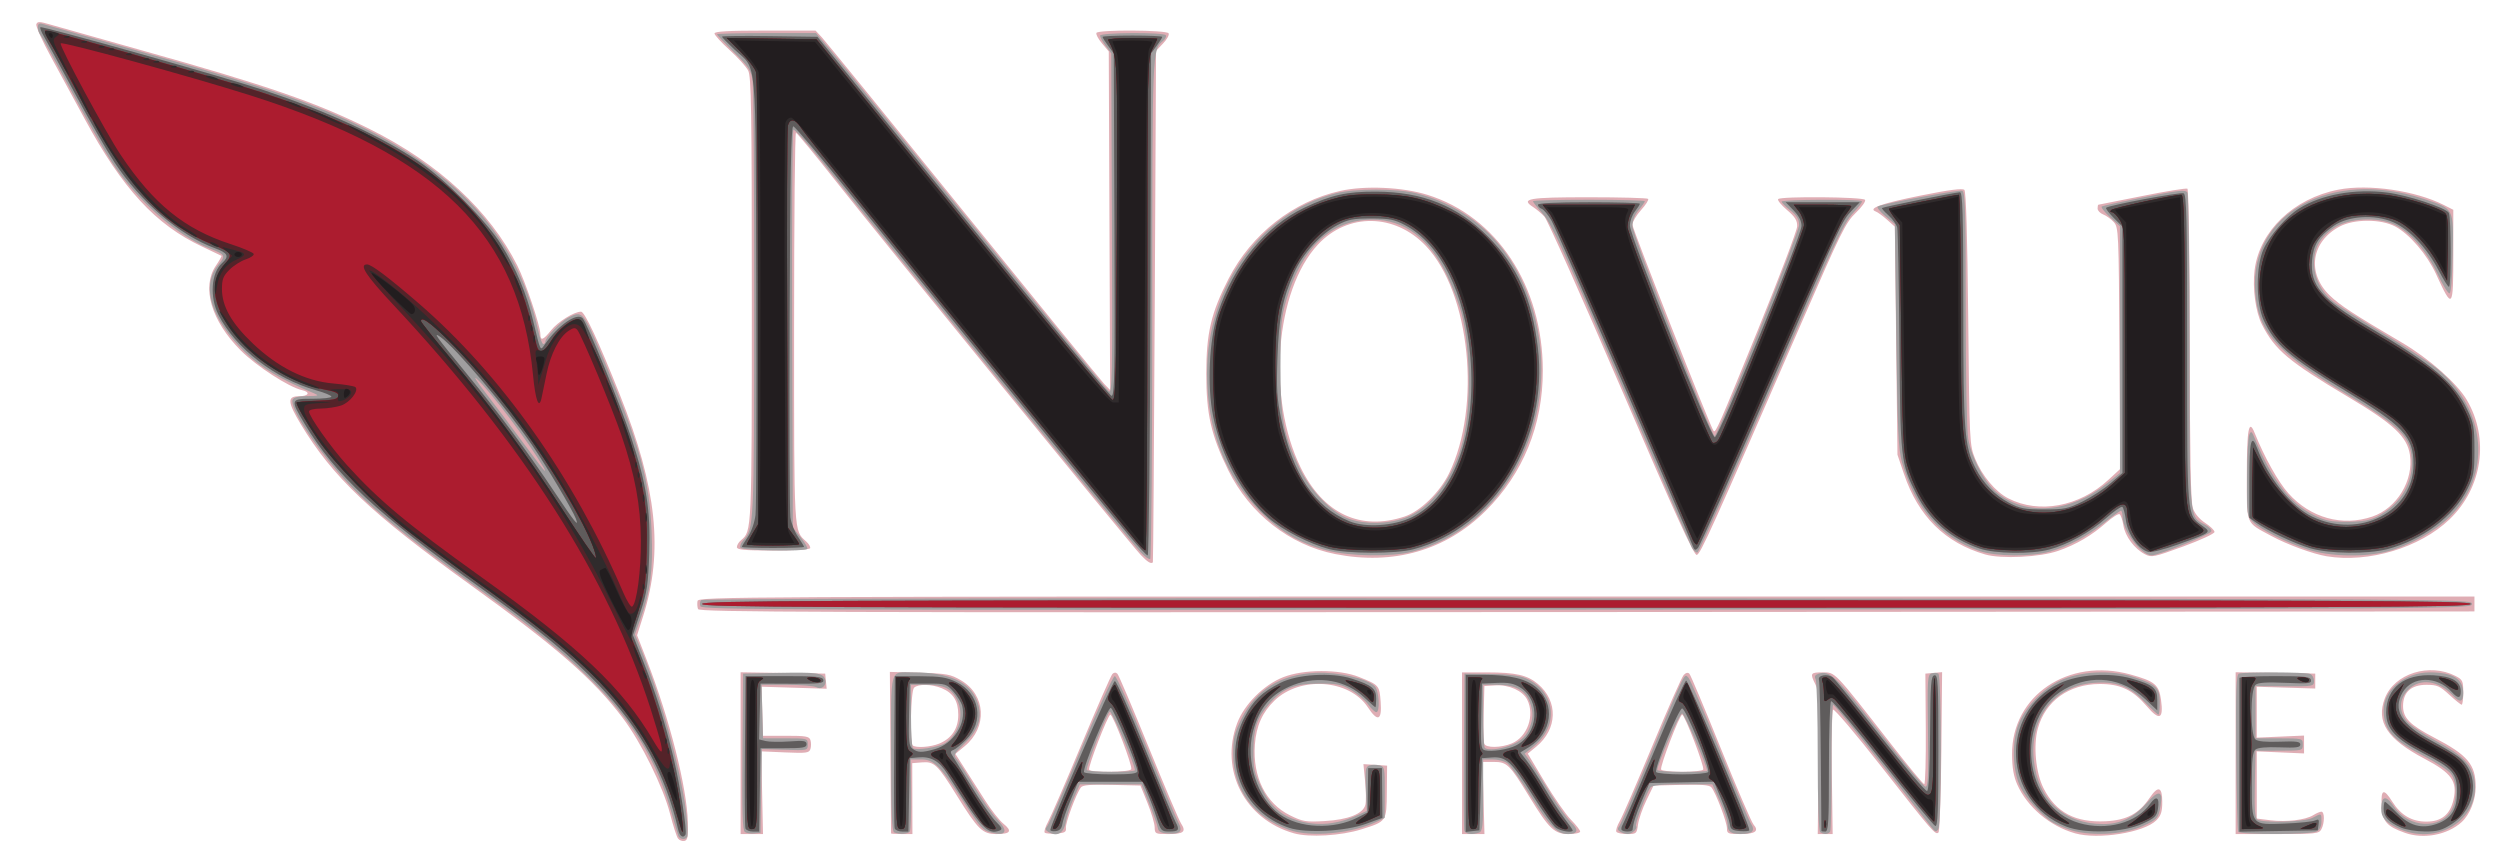 <?xml version="1.0" encoding="UTF-8" standalone="no"?>
<!-- Created with Inkscape (http://www.inkscape.org/) -->

<svg
   xmlns:dc="http://purl.org/dc/elements/1.1/"
   xmlns:cc="http://creativecommons.org/ns#"
   xmlns:rdf="http://www.w3.org/1999/02/22-rdf-syntax-ns#"
   xmlns:svg="http://www.w3.org/2000/svg"
   xmlns="http://www.w3.org/2000/svg"
   xmlns:sodipodi="http://sodipodi.sourceforge.net/DTD/sodipodi-0.dtd"
   xmlns:inkscape="http://www.inkscape.org/namespaces/inkscape"
   id="svg3336"
   version="1.1"
   inkscape:version="0.91 r13725"
   width="942.188"
   height="321.562"
   viewBox="0 0 942.188 321.562"
   sodipodi:docname="Novus Logo.svg">
  <defs
     id="defs3340" />
  <sodipodi:namedview
     pagecolor="#ffffff"
     bordercolor="#666666"
     borderopacity="1"
     objecttolerance="10"
     gridtolerance="10"
     guidetolerance="10"
     inkscape:pageopacity="0"
     inkscape:pageshadow="2"
     inkscape:window-width="1680"
     inkscape:window-height="1027"
     id="namedview3338"
     showgrid="false"
     inkscape:zoom="1.6185738"
     inkscape:cx="471.09375"
     inkscape:cy="129.912"
     inkscape:window-x="-8"
     inkscape:window-y="-8"
     inkscape:window-maximized="1"
     inkscape:current-layer="svg3336" />
  <g
     id="g3346"
     transform="translate(8.65,3.089)">
    <path
       style="fill:#dfadb4"
       d="m 246.872,312.931 c -0.508,-0.667 -1.839,-4.798 -2.958,-9.181 -2.613,-10.239 -10.861,-26.97 -17.891,-36.291 C 215.085,252.954 201.055,240.702 168.75,217.44 130.956,190.226 116.735,176.748 104.654,156.696 99.694,148.462 99.55,146.25 103.978,146.25 c 3.731,0 4.528,-1.574 1.171,-2.311 -4.875,-1.071 -17.125,-9.006 -23.051,-14.931 -11.139,-11.139 -14.882,-23.87 -9.395,-31.955 1.315,-1.937 2.264,-3.61 2.109,-3.718 C 74.658,93.227 71.367,91.65 67.5,89.83 49.965,81.576 37.545,68.088 23.35,41.883 19.67,35.09 13.934,24.538 10.604,18.435 7.274,12.332 4.771,6.759 5.043,6.051 5.461,4.961 6.231,4.967 10.034,6.089 c 2.473,0.73 18.137,5.145 34.809,9.813 47.181,13.208 65.705,19.606 85.857,29.653 25.931,12.929 45.281,30.834 55.63,51.476 3.064,6.113 8.67,22.788 8.67,25.792 0,2.682 1.048,2.313 4.026,-1.42 2.582,-3.236 8.683,-7.029 11.305,-7.029 1.393,0 6.476,10.887 14.665,31.406 13.911,34.856 16.448,58.928 8.773,83.224 l -2.316,7.331 3.718,9.567 c 8.539,21.971 15.076,47.815 15.431,61.009 0.145,5.395 -0.098,6.676 -1.314,6.925 -0.821,0.168 -1.908,-0.24 -2.416,-0.906 z m 232.124,-1.965 c -18.498,-5.248 -28.038,-23.736 -21.401,-41.475 2.663,-7.117 10.051,-14.495 17.408,-17.384 7.644,-3.002 21.025,-3.045 28.434,-0.091 7.706,3.072 7.795,3.174 8.251,9.472 0.505,6.983 -1.098,7.632 -4.849,1.963 -6.967,-10.528 -25.402,-11.863 -35.124,-2.544 -4.61,4.419 -6.933,9.622 -7.438,16.663 -0.875,12.188 4.105,22.152 13.325,26.663 4.751,2.325 5.956,2.522 12.959,2.12 8.922,-0.512 14.516,-2.743 15.365,-6.128 0.305,-1.217 0.264,-5.164 -0.091,-8.773 l -0.646,-6.561 4.462,0.288 4.462,0.288 -0.096,9.794 c -0.111,11.337 -0.012,11.192 -9.629,14.225 -7.648,2.412 -19.64,3.111 -25.392,1.479 z m 294.375,1.5e-4 c -9.44,-2.679 -17.999,-9.897 -21.76,-18.351 -1.368,-3.074 -1.941,-6.377 -1.973,-11.365 -0.142,-22.191 21.235,-36.627 44.632,-30.139 9.187,2.548 10.73,3.828 11.518,9.562 0.998,7.259 -0.578,7.998 -5.294,2.482 -5.365,-6.276 -10.062,-8.501 -17.864,-8.459 -11.569,0.061 -20.359,6.366 -23.244,16.67 -1.81,6.463 -0.831,16.818 2.14,22.653 4.632,9.097 11.973,12.983 23.434,12.404 7.886,-0.398 12.491,-2.842 16.488,-8.751 3.239,-4.788 4.801,-4.321 4.801,1.434 0,3.732 -0.471,5.201 -2.231,6.962 -4.632,4.632 -21.876,7.388 -30.647,4.899 z m 124.339,-0.177 c -6.907,-2.46 -8.459,-4.261 -8.773,-10.181 -0.337,-6.341 0.748,-6.745 4.053,-1.511 3.186,5.047 7.327,7.458 12.817,7.463 5.663,0.005 8.945,-2.665 10.208,-8.303 1.534,-6.848 -0.698,-10.005 -10.859,-15.355 -14.148,-7.449 -18.417,-13.927 -15.028,-22.801 3.57,-9.349 16.812,-13.519 26.697,-8.407 2.61,1.35 2.863,1.892 2.863,6.144 0,2.565 -0.269,4.663 -0.598,4.663 -0.329,0 -2.429,-1.688 -4.667,-3.75 -3.58,-3.3 -4.614,-3.75 -8.613,-3.75 -5.737,0 -8.809,2.779 -8.809,7.969 0,4.557 2.572,7.163 11.807,11.968 12.528,6.518 15.568,10.129 15.568,18.492 0,4.997 -2.194,10.501 -5.308,13.317 -5.362,4.849 -14.33,6.547 -21.357,4.043 z m -627.242,-30.029 0,-30.49 15.938,0.256 15.938,0.256 0.279,2.848 0.279,2.848 -12.267,-0.382 -12.267,-0.382 0.27,9.253 0.27,9.253 8.679,-0.014 c 7.477,-0.012 8.751,0.216 9.204,1.641 0.289,0.91 0.285,2.412 -0.009,3.338 -0.477,1.504 -1.497,1.642 -9.537,1.29 l -9.002,-0.394 0.333,15.585 0.333,15.585 -4.219,-2.4e-4 -4.219,-2.2e-4 0,-30.49 z m 56.697,30.256 c -0.012,-0.129 -0.117,-13.88 -0.234,-30.559 l -0.213,-30.325 11.25,0.325 c 10.237,0.295 11.64,0.554 15.581,2.871 9.372,5.509 10.022,17.671 1.329,24.837 l -3.479,2.868 3.516,5.499 c 1.934,3.025 5.398,8.452 7.698,12.062 2.3,3.609 5.399,7.545 6.887,8.747 3.462,2.795 2.716,3.909 -2.617,3.909 -5.263,0 -6.907,-1.603 -15.014,-14.645 -7.207,-11.594 -8.437,-12.754 -13.105,-12.371 l -3.608,0.296 0.033,13.359 0.033,13.359 -4.018,0 c -2.21,0 -4.027,-0.105 -4.039,-0.234 z m 18.175,-33.871 c 4.698,-1.963 7.159,-5.68 7.159,-10.813 0,-5.186 -1.875,-8.223 -6.186,-10.025 -3.841,-1.605 -8.989,-1.694 -10.501,-0.182 -1.203,1.203 -1.648,20.539 -0.5,21.688 1.068,1.068 6.786,0.687 10.029,-0.668 z m 39.742,33.564 c -0.346,-0.346 0.21,-2.159 1.237,-4.028 1.027,-1.869 6.687,-14.962 12.578,-29.094 5.891,-14.132 11.151,-26.135 11.688,-26.672 0.632,-0.632 1.298,-0.655 1.887,-0.066 0.501,0.501 5.782,12.906 11.736,27.566 5.954,14.66 11.468,27.636 12.253,28.835 2.045,3.121 0.99,4.001 -4.799,4.001 -4.928,0 -5.103,-0.088 -5.15,-2.578 -0.027,-1.418 -1.244,-5.531 -2.705,-9.141 l -2.656,-6.562 -10.75,-0.263 c -7.889,-0.193 -10.996,0.057 -11.673,0.938 -1.761,2.291 -5.884,13.398 -5.667,15.263 0.182,1.563 -0.41,1.921 -3.565,2.153 -2.081,0.153 -4.067,-0.005 -4.414,-0.351 z m 32.602,-23.88 c 0.641,-1.037 -6.834,-20.584 -7.866,-20.57 -0.916,0.012 -8.573,19.852 -8.012,20.76 0.714,1.155 15.154,0.983 15.878,-0.189 z m 124.659,-6.047 0,-30.469 9.375,0.006 c 10.864,0.006 15.223,0.995 19.223,4.361 7.719,6.495 7.441,16.99 -0.625,23.639 l -3.188,2.628 6.357,10.644 c 3.497,5.854 7.939,12.251 9.873,14.214 1.934,1.964 3.516,3.992 3.516,4.508 0,0.516 -1.931,0.938 -4.291,0.938 -5.4,0 -7.406,-1.899 -14.853,-14.062 -7.485,-12.224 -8.409,-13.125 -13.467,-13.125 l -4.16,0 0.352,13.594 0.351,13.594 -4.232,0 -4.232,0 0,-30.469 z m 18.76,-3.694 c 5.883,-2.458 8.758,-10.588 5.823,-16.463 -1.681,-3.364 -6.87,-5.719 -11.926,-5.412 l -4.219,0.256 -0.268,10.252 c -0.147,5.639 -0.055,10.807 0.205,11.484 0.629,1.64 6.332,1.576 10.385,-0.118 z m 39.41,33.297 c -0.294,-0.476 0.277,-2.269 1.27,-3.984 0.993,-1.715 6.534,-14.509 12.315,-28.431 5.781,-13.922 11.088,-25.927 11.793,-26.679 0.81,-0.862 1.599,-1.035 2.141,-0.469 0.471,0.494 5.792,13.132 11.824,28.085 6.032,14.953 11.596,27.899 12.366,28.769 2.173,2.456 0.629,3.575 -4.933,3.575 -4.715,0 -5.101,-0.165 -5.101,-2.182 0,-2.324 -4.211,-13.414 -5.858,-15.425 -0.717,-0.876 -3.798,-1.13 -11.391,-0.938 l -10.408,0.264 -2.689,5.553 c -1.479,3.054 -2.906,7.167 -3.17,9.141 -0.462,3.446 -0.622,3.588 -4.052,3.588 -1.964,0 -3.812,-0.389 -4.106,-0.866 z m 32.723,-23.437 c 0.601,-0.973 -6.95,-20.698 -7.924,-20.698 -0.974,0 -8.525,19.725 -7.924,20.698 0.294,0.476 3.86,0.865 7.924,0.865 4.064,0 7.63,-0.389 7.924,-0.865 z m 43.481,-2.401 c 0.266,-22.896 0.099,-27.128 -1.172,-29.676 -2.125,-4.26 -1.947,-4.558 2.716,-4.558 4.817,0 4.158,-0.69 25.802,27.052 6.445,8.261 12.056,15.047 12.469,15.078 0.412,0.032 0.68,-9.329 0.595,-20.802 l -0.154,-20.859 3.155,-0.278 3.155,-0.278 -0.291,29.809 c -0.16,16.395 -0.645,30.168 -1.078,30.606 -1.103,1.117 -2.139,-0.077 -21.599,-24.903 -9.539,-12.169 -17.699,-21.789 -18.133,-21.377 -0.434,0.412 -0.645,11.131 -0.469,23.82 l 0.321,23.07 -2.812,8e-5 -2.812,9e-5 0.31,-26.704 z m 157.19,-3.788 0,-30.491 15,0.256 15,0.256 0,2.812 0,2.812 -11.016,-0.334 -11.016,-0.334 0,9.587 0,9.587 8.906,-0.39 8.906,-0.39 0,3.368 0,3.368 -8.906,-0.39 -8.906,-0.39 0,12.66 0,12.66 5.12,0.64 c 6.052,0.756 13.269,-0.106 16.175,-1.932 1.142,-0.718 2.513,-1.305 3.047,-1.305 1.254,0 1.254,4.281 0,6.624 -0.9,1.682 -2.108,1.813 -16.641,1.813 l -15.67,0 0,-30.491 z M 254.423,226.462 c -0.285,-0.744 -0.372,-2.116 -0.193,-3.048 0.314,-1.632 12.891,-1.695 335.001,-1.695 l 334.675,0 0,2.812 0,2.812 -334.482,0.236 c -290.728,0.205 -334.55,0.059 -335.001,-1.117 z M 421.239,206.016 C 416.947,201.474 323.349,86.746 306.562,65.451 298.57,55.312 291.715,46.985 291.328,46.946 c -0.387,-0.039 -0.703,33.067 -0.703,73.57 0,78.728 -0.143,76.207 4.569,80.472 1.072,0.97 1.723,2.129 1.447,2.576 -0.276,0.447 -6.594,0.812 -14.04,0.812 -10.874,0 -13.538,-0.254 -13.538,-1.291 0,-0.71 0.698,-1.87 1.551,-2.578 4.09,-3.392 4.074,-3.024 4.074,-90.834 0,-71.559 -0.197,-83.895 -1.375,-86.173 -0.756,-1.462 -3.92,-4.962 -7.031,-7.778 -3.111,-2.815 -5.656,-5.606 -5.656,-6.201 0,-0.782 5.277,-1.082 19.043,-1.082 l 19.043,0 2.405,2.578 c 1.323,1.418 25.282,30.844 53.243,65.391 27.961,34.547 51.857,63.866 53.102,65.154 l 2.264,2.342 -0.254,-63.803 -0.254,-63.803 -2.584,-3.071 c -1.421,-1.689 -2.346,-3.457 -2.054,-3.929 0.772,-1.249 26.408,-1.102 27.186,0.156 0.345,0.558 -0.58,2.273 -2.054,3.811 l -2.681,2.798 -0.484,96.267 c -0.266,52.947 -0.583,96.372 -0.703,96.501 -0.683,0.73 -2.042,-0.1 -4.605,-2.812 z m 73.293,-0.297 c -17.084,-3.365 -32.238,-15.24 -40.27,-31.557 -6.471,-13.144 -8.297,-21.146 -8.297,-36.349 0,-15.326 1.806,-23.023 8.419,-35.882 8.659,-16.836 24.294,-29.11 42.137,-33.08 9.273,-2.063 23.341,-1.436 32.699,1.458 26.275,8.125 43.536,34.373 43.581,66.271 0.029,20.51 -7.42,38.815 -21.494,52.815 -15.048,14.969 -34.81,20.651 -56.775,16.325 z m 26.22,-14.152 c 5.856,-1.938 13.238,-9.117 16.712,-16.254 12.287,-25.244 7.941,-68.084 -8.689,-85.669 -11.697,-12.368 -29.444,-12.629 -40.697,-0.599 -16.185,17.303 -19.35,57.923 -6.548,84.053 8.541,17.433 22.495,24.004 39.223,18.469 z m 218.761,14.306 C 724.392,201.49 714.292,191.48 708.907,175.541 l -2.452,-7.26 -0.493,-42.969 -0.493,-42.969 -2.931,-2.618 c -1.612,-1.44 -3.51,-2.828 -4.219,-3.086 -3.215,-1.169 1.9,-3.007 16.636,-5.978 11.009,-2.219 16.021,-2.874 16.713,-2.183 0.653,0.653 1.147,17.076 1.457,48.519 0.46,46.627 0.509,47.632 2.586,52.763 2.612,6.454 7.679,12.51 12.544,14.992 11.6,5.918 26.709,3.13 37.639,-6.945 l 4.488,-4.136 -0.269,-45.489 c -0.26,-43.971 -0.331,-45.558 -2.144,-47.569 -1.031,-1.144 -2.824,-2.443 -3.984,-2.887 -1.16,-0.444 -2.109,-1.45 -2.109,-2.236 0,-0.786 0.14,-1.429 0.31,-1.429 0.171,0 7.601,-1.472 16.513,-3.271 8.912,-1.799 16.577,-3.04 17.034,-2.757 0.468,0.289 0.854,26.009 0.884,58.818 0.039,42.596 0.354,59.186 1.172,61.578 0.698,2.042 2.442,4.13 4.635,5.548 1.934,1.251 3.516,2.791 3.516,3.423 0,0.632 -5.3,3.09 -11.778,5.462 -11.053,4.047 -11.94,4.229 -14.42,2.946 -3.971,-2.053 -7.482,-6.753 -8.145,-10.902 -0.325,-2.034 -0.965,-3.929 -1.422,-4.212 -0.457,-0.282 -2.763,1.188 -5.125,3.267 -5.444,4.792 -11.189,8.161 -17.984,10.547 -6.895,2.421 -21.425,3.14 -27.552,1.364 z m 128.613,0.667 c -5.105,-0.854 -14.842,-4.422 -20.625,-7.559 -10.07,-5.462 -9.375,-3.735 -9.375,-23.29 0,-17.082 0.748,-21.092 2.921,-15.666 3.669,9.159 8.918,18.552 12.751,22.815 8.354,9.292 20.323,12.601 31.635,8.747 9.265,-3.157 15.606,-13.591 14.152,-23.287 -1.021,-6.809 -6.162,-11.625 -23.262,-21.794 -22.378,-13.308 -27.613,-17.7 -32.478,-27.252 -2.44,-4.791 -3.653,-13.746 -2.79,-20.601 1.846,-14.675 14.69,-26.982 31.586,-30.268 11.417,-2.22 29.072,0.356 39.782,5.804 l 3.516,1.788 0,16.934 c 0,20.559 -0.274,20.864 -6.515,7.271 -3.378,-7.357 -10.023,-15.09 -15.411,-17.934 -5.411,-2.856 -15.444,-2.846 -20.876,0.021 -10.796,5.696 -12.505,17.588 -3.738,26.014 3.848,3.698 9.054,7.097 27.163,17.733 10.203,5.993 20.804,15.365 24.486,21.647 8.553,14.595 5.879,33.045 -6.515,44.954 -11.186,10.748 -30.589,16.57 -46.407,13.925 z M 602.393,143.486 C 587.543,108.925 574.495,79.694 573.398,78.527 572.3,77.361 570.382,75.744 569.135,74.935 564.28,71.785 567.318,71.25 590.055,71.25 c 12.001,0 22.093,0.274 22.428,0.608 0.334,0.334 -0.861,2.234 -2.656,4.221 -1.795,1.987 -3.264,4.454 -3.264,5.481 0,1.654 29.52,76.679 30.606,77.788 0.781,0.797 1.967,-1.911 16.76,-38.281 8.052,-19.796 14.677,-37.273 14.721,-38.837 0.064,-2.236 -0.766,-3.566 -3.881,-6.222 -2.179,-1.858 -3.651,-3.689 -3.272,-4.068 1.11,-1.11 32.052,-0.835 32.748,0.292 0.334,0.54 -1.254,2.755 -3.529,4.922 -3.754,3.576 -5.64,7.401 -20.435,41.44 -33.771,77.694 -38.054,87.184 -39.472,87.457 -1.055,0.203 -8.332,-15.817 -28.418,-62.565 z"
       id="path3360"
       inkscape:connector-curvature="0" />
    <path
       style="fill:#a09e9f"
       d="m 247.016,311.953 c -0.234,-0.645 -1.503,-4.927 -2.82,-9.516 -8.562,-29.834 -26.172,-50.431 -69.821,-81.668 -31.89,-22.822 -45.499,-34.071 -55.89,-46.2 -10.199,-11.904 -17.914,-24.261 -16.861,-27.004 0.34,-0.887 2.118,-1.336 5.456,-1.379 4.339,-0.056 4.662,-0.184 2.608,-1.042 C 96.983,139.843 89.68,135.483 83.649,129.6 70.69,116.96 66.989,104.583 73.762,96.534 76.509,93.268 76.252,92.821 70.312,90.529 58.152,85.836 42.859,72.358 33.542,58.125 30.673,53.742 23.603,41.297 17.83,30.469 12.058,19.641 6.95,10.38 6.48,9.891 6.01,9.401 5.625,8.191 5.625,7.203 5.625,5.936 6.108,5.546 7.266,5.882 8.168,6.144 24.094,10.632 42.656,15.857 c 37.417,10.531 55.049,16.117 69.995,22.175 47.38,19.204 73.091,45.448 81.451,83.14 0.658,2.965 1.55,5.391 1.984,5.391 0.434,0 0.788,-0.407 0.788,-0.905 0,-1.504 5.725,-7.536 8.53,-8.987 5.463,-2.825 5.689,-2.57 13.059,14.814 13.943,32.886 17.65,46.087 18.458,65.714 0.591,14.369 -0.412,22.411 -4.068,32.599 l -2.226,6.203 2.775,6.73 c 9.147,22.182 17.957,58.038 17.009,69.224 -0.055,0.645 -0.745,1.172 -1.535,1.172 -0.79,0 -1.627,-0.527 -1.861,-1.172 z m -50.722,-138.75 c -5.859,-9.927 -20.214,-28.967 -25.268,-33.516 -1.432,-1.289 0.024,1.031 3.237,5.156 3.213,4.125 9.484,12.457 13.935,18.516 4.452,6.059 8.25,11.016 8.441,11.016 0.191,0 0.035,-0.527 -0.345,-1.172 z m 75.802,137.289 c -0.923,-0.604 -1.131,-7.302 -0.938,-30.243 l 0.248,-29.468 13.125,-0.27 c 14.506,-0.298 16.86,0.002 17.725,2.255 0.885,2.307 -1.132,4.274 -3.231,3.151 C 298.082,255.413 293.05,255 287.842,255 l -9.468,0 0.266,10.078 0.266,10.078 8.438,0.009 c 8.327,0.008 8.438,0.039 8.438,2.306 0,2.292 -0.021,2.296 -8.649,2.023 l -8.649,-0.274 -0.257,15.78 -0.257,15.78 -2.344,0.243 c -1.289,0.134 -2.877,-0.106 -3.529,-0.532 z m 56.264,0.137 c -0.902,-0.364 -1.172,-7.221 -1.172,-29.826 0,-33.252 -0.759,-30.491 8.386,-30.491 13.396,0 21.232,3.514 24,10.761 2.258,5.913 0.792,10.766 -4.912,16.258 -3.801,3.659 -4.072,4.203 -2.814,5.625 0.766,0.866 3.797,5.582 6.736,10.481 2.938,4.898 6.864,10.488 8.725,12.42 4.178,4.341 3.249,6.246 -2.368,4.859 -3.17,-0.783 -4.218,-1.934 -10.191,-11.185 C 345.632,285.409 343.366,283.125 338.474,283.125 l -3.874,0 0.139,13.061 c 0.077,7.183 -0.139,13.511 -0.48,14.062 -0.633,1.025 -3.798,1.229 -5.899,0.381 z m 19.264,-33.705 c 5.206,-3.386 7.228,-10.847 4.414,-16.289 C 349.802,256.315 347.128,255 340.573,255 l -5.885,0 0,11.562 c 0,6.359 0.316,11.882 0.703,12.273 1.048,1.059 9.757,-0.302 12.232,-1.912 z m 38.687,33.445 c -1.057,-0.669 -1.106,-1.141 -0.227,-2.199 0.615,-0.741 6.32,-13.746 12.677,-28.9 6.357,-15.154 12.083,-27.552 12.724,-27.552 0.647,0 5.907,11.676 11.827,26.25 5.864,14.438 11.334,27.479 12.157,28.98 1.83,3.341 0.691,4.443 -4.209,4.077 -2.446,-0.183 -3.348,-0.719 -3.568,-2.12 -0.162,-1.031 -1.614,-5.145 -3.225,-9.141 l -2.931,-7.266 -11.6,0 -11.6,0 -2.387,5.391 c -1.313,2.965 -2.62,6.867 -2.906,8.672 -0.704,4.448 -3.352,5.946 -6.731,3.807 z M 419.062,287.161 c 0,-2.208 -8.846,-22.753 -9.51,-22.089 -1.29,1.29 -9.107,21.259 -8.626,22.037 0.547,0.886 18.137,0.936 18.137,0.052 z m 58.199,22.548 c -13.367,-4.679 -21.112,-15.109 -21.149,-28.479 -0.017,-6.092 0.398,-7.898 3.047,-13.279 5.466,-11.104 14.743,-16.876 28.092,-17.481 8.298,-0.376 19.28,2.132 22.222,5.075 1.611,1.611 2.074,9.767 0.554,9.767 -0.5,0 -1.871,-1.307 -3.047,-2.904 -1.176,-1.597 -4.036,-4.023 -6.356,-5.391 -3.678,-2.168 -5.239,-2.485 -12.188,-2.475 -9.227,0.013 -13.63,1.8 -18.722,7.6 -4.633,5.276 -5.953,9.201 -5.993,17.816 -0.031,6.741 0.315,8.327 3.021,13.823 3.446,6.999 7.254,10.411 13.832,12.391 7.356,2.214 14.834,1.492 22.715,-2.192 l 3.135,-1.465 -0.322,-8.301 c -0.286,-7.371 -0.131,-8.361 1.386,-8.842 0.94,-0.298 2.627,-0.311 3.75,-0.029 1.935,0.486 2.04,1.015 1.999,10.163 l -0.043,9.65 -2.77,1.35 c -9.318,4.541 -25.013,6.057 -33.165,3.203 z m 65.976,0.359 c -0.249,-0.65 -0.342,-14.255 -0.205,-30.234 l 0.248,-29.053 9.844,0.131 c 6.607,0.088 10.955,0.613 13.223,1.596 11.235,4.873 12.794,17.857 3.079,25.651 l -3.464,2.779 1.94,2.734 c 1.067,1.504 4.378,6.742 7.357,11.64 2.979,4.898 6.633,10.055 8.119,11.458 3.084,2.914 2.693,4.479 -1.12,4.479 -4.076,0 -6.936,-2.937 -14.217,-14.601 -3.701,-5.929 -7.611,-11.398 -8.688,-12.152 -1.077,-0.754 -3.552,-1.372 -5.5,-1.372 l -3.541,0 0,13.493 c 0,11.439 -0.226,13.58 -1.483,14.062 -2.444,0.938 -5.109,0.646 -5.592,-0.612 z m 16.746,-32.052 c 4.821,-1.719 7.011,-3.876 8.298,-8.169 0.823,-2.748 0.809,-4.493 -0.059,-7.392 -1.542,-5.146 -5.407,-7.447 -12.519,-7.452 L 550.312,255 l 0,11.562 c 0,6.359 0.281,11.844 0.625,12.188 0.992,0.992 5.157,0.654 9.046,-0.733 z m 41.951,32.353 c -0.989,-0.626 -1.078,-1.181 -0.333,-2.095 0.557,-0.684 5.938,-13.031 11.956,-27.439 13.186,-31.566 12.504,-30.186 14.117,-28.523 0.683,0.705 5.953,12.883 11.709,27.062 5.757,14.18 11.107,26.784 11.89,28.009 1.712,2.679 0.525,3.838 -3.931,3.838 -3.74,0 -4.935,-0.902 -4.929,-3.721 0.003,-1.289 -1.286,-5.191 -2.865,-8.672 l -2.87,-6.328 -11.194,0 c -7.847,0 -11.465,0.35 -12.099,1.172 -1.467,1.899 -6.016,14.012 -5.468,14.559 0.819,0.819 -1.46,3.02 -3.112,3.004 -0.839,-0.007 -2.132,-0.398 -2.872,-0.866 z m 32.752,-22.951 c 0,-1.913 -8.573,-21.638 -9.404,-21.638 -0.929,0 -9.346,19.17 -9.346,21.287 0,0.409 4.219,0.745 9.375,0.745 5.156,0 9.375,-0.177 9.375,-0.393 z m 42.656,23.113 c -0.588,-0.432 -0.938,-10.992 -0.938,-28.345 0,-15.211 -0.347,-28.356 -0.771,-29.212 -0.563,-1.136 -0.268,-1.716 1.092,-2.147 4.223,-1.34 6.273,0.61 22.648,21.541 9.023,11.534 16.963,20.993 17.643,21.02 0.997,0.039 1.178,-4.041 0.938,-21.057 -0.275,-19.39 -0.166,-21.148 1.333,-21.623 0.898,-0.284 2.058,-0.254 2.578,0.068 1.271,0.786 1.259,56.676 -0.013,58.599 -0.797,1.205 -1.164,1.112 -2.564,-0.642 -0.899,-1.127 -9.438,-11.972 -18.977,-24.102 -9.539,-12.129 -17.673,-22.071 -18.076,-22.092 -0.403,-0.021 -0.692,10.504 -0.642,23.389 0.05,12.885 -0.173,23.854 -0.495,24.375 -0.683,1.105 -2.419,1.212 -3.756,0.23 z m 93.422,-1.102 c -2.759,-1.021 -5.712,-2.378 -6.562,-3.015 -4.645,-3.478 -9.025,-8.36 -11.224,-12.509 -3.348,-6.317 -3.575,-18.271 -0.475,-25.008 2.87,-6.238 9.024,-12.506 15.175,-15.456 7.562,-3.627 19.642,-4.169 28.259,-1.269 8.196,2.759 9.375,3.958 9.375,9.535 0,2.498 -0.229,4.542 -0.51,4.542 -0.28,0 -2.706,-2.241 -5.391,-4.979 -5.797,-5.914 -10.861,-7.734 -19.368,-6.963 -14.723,1.335 -23.839,13.318 -22.189,29.168 1.553,14.915 11.58,24.068 26.3,24.004 6.394,-0.028 11.513,-2.539 16.33,-8.011 4.354,-4.946 6.108,-4.621 5.154,0.956 -0.841,4.917 -1.11,5.234 -6.643,7.786 -7.399,3.413 -20.749,3.99 -28.231,1.22 z m 64.117,0.945 c -0.297,-0.481 -0.639,-13.976 -0.758,-29.99 -0.176,-23.534 0.021,-29.207 1.03,-29.594 1.763,-0.676 25.006,-0.598 26.8,0.09 0.816,0.313 1.483,1.506 1.483,2.652 0,2.038 -0.236,2.081 -11.016,2.009 l -11.016,-0.074 0,9.844 0,9.844 8.906,0.017 c 8.837,0.016 8.906,0.035 8.906,2.327 0,2.293 -0.07,2.311 -8.906,2.327 l -8.906,0.017 -0.263,12.583 c -0.197,9.438 0.037,12.774 0.938,13.345 2.161,1.371 17.84,0.902 20.761,-0.622 3.49,-1.82 3.408,-1.853 3.408,1.379 0,1.789 -0.647,3.126 -1.813,3.75 -2.261,1.21 -28.812,1.296 -29.554,0.096 z m 59.673,-1.555 c -5,-2.491 -6.277,-4.518 -5.649,-8.96 0.443,-3.128 2.174,-2.733 4.719,1.077 5.46,8.17 17.819,8.719 21.827,0.968 2.046,-3.956 1.83,-10.51 -0.442,-13.397 -1.025,-1.303 -5.588,-4.293 -10.139,-6.644 -11.996,-6.196 -15.184,-9.852 -15.184,-17.412 0,-7.633 8.009,-14.14 17.402,-14.14 8.701,0 12.598,2.428 12.598,7.852 0,3.38 -1.275,3.691 -3.848,0.936 -5.401,-5.782 -12.409,-6.738 -16.849,-2.298 -3.534,3.534 -3.705,8.156 -0.445,12.031 1.262,1.5 6.129,4.764 10.815,7.252 10.088,5.358 13.702,9.05 14.579,14.898 2.252,15.02 -14.558,25.224 -29.383,17.837 z M 255.315,225.407 c -0.31,-0.809 -0.17,-1.865 0.311,-2.346 0.54,-0.54 128.52,-0.786 334.109,-0.64 332.529,0.235 333.233,0.24 333.233,2.111 0,1.871 -0.704,1.875 -333.545,2.111 -302.242,0.214 -333.598,0.098 -334.109,-1.235 z M 421.228,205.042 C 415.854,199.305 324.238,87.033 302.344,59.356 c -6.188,-7.822 -11.576,-13.905 -11.975,-13.517 -0.399,0.388 -0.61,34.276 -0.469,75.306 l 0.256,74.601 3.002,3.735 c 1.651,2.054 2.741,3.996 2.422,4.315 -1.037,1.037 -24.489,0.649 -25.148,-0.417 -0.339,-0.548 0.098,-1.786 0.971,-2.75 4.129,-4.562 4.137,-4.738 4.18,-88.7 0.023,-43.885 -0.235,-81.854 -0.572,-84.375 -0.548,-4.098 -1.293,-5.255 -7.031,-10.918 -3.53,-3.484 -6.418,-6.542 -6.418,-6.797 0,-0.254 8.396,-0.463 18.657,-0.463 l 18.657,0 4.608,5.391 c 2.534,2.965 27.033,33.067 54.441,66.894 27.408,33.827 50.487,62.046 51.285,62.709 1.309,1.087 1.427,-5.117 1.199,-63.066 l -0.253,-64.271 -2.109,-2.853 c -1.16,-1.569 -2.109,-3.292 -2.109,-3.828 0,-1.213 24.031,-1.353 24.778,-0.144 0.283,0.457 -0.18,1.406 -1.027,2.109 -4.102,3.402 -4.063,2.426 -4.063,101.036 0,51.549 -0.355,93.944 -0.789,94.212 -0.434,0.268 -2.058,-0.867 -3.609,-2.523 z m 70.212,-0.687 c -9.998,-2.619 -17.531,-6.994 -25.033,-14.537 -13.424,-13.498 -20.164,-30.993 -20.15,-52.3 0.022,-32.46 19.866,-60.291 48.275,-67.707 7.399,-1.931 23.525,-1.918 30.938,0.025 22.948,6.016 38.576,22.766 44.62,47.822 9.282,38.481 -12.025,78.464 -46.457,87.179 -7.926,2.006 -23.591,1.772 -32.192,-0.481 z m 29.486,-12.301 c 9.88,-3.697 18.364,-15.111 21.823,-29.362 3.031,-12.486 2.829,-33.636 -0.451,-47.171 -0.84,-3.466 -3.368,-10.143 -5.617,-14.839 -6.679,-13.939 -16.116,-20.994 -28.083,-20.994 -15.512,0 -26.759,10.548 -32.525,30.502 -1.907,6.6 -2.156,9.48 -2.148,24.811 0.011,19.844 1.052,25.458 7.062,38.065 4.2,8.811 12.229,17.068 18.887,19.423 5.995,2.121 14.702,1.941 21.052,-0.435 z m 216.406,12.51 c -14.733,-5.094 -24.169,-15.92 -29.177,-33.47 -1.364,-4.782 -1.686,-11.926 -2.146,-47.675 l -0.541,-42.05 -3.639,-3.053 c -2.001,-1.679 -3.267,-3.28 -2.812,-3.556 1.717,-1.046 30.57,-6.441 31.84,-5.954 1.121,0.43 1.329,7.388 1.329,44.474 0,25.489 0.396,46.086 0.942,49.014 1.363,7.305 6,16.145 10.479,19.979 10.876,9.309 27.878,8.023 41.782,-3.161 l 4.922,-3.959 0,-46.471 0,-46.471 -3.808,-3.515 c -2.094,-1.933 -3.465,-3.725 -3.047,-3.982 0.418,-0.257 7.655,-1.843 16.08,-3.524 12.925,-2.579 15.451,-2.85 16.158,-1.733 0.469,0.74 0.844,27.065 0.852,59.729 0.016,64.217 -0.147,62.352 5.715,65.383 1.571,0.812 2.692,1.98 2.491,2.594 -0.385,1.177 -19.726,8.983 -22.417,9.048 -3.986,0.096 -11.014,-9.257 -11.067,-14.728 -0.011,-1.16 -0.277,-2.109 -0.591,-2.109 -0.314,0 -3.161,2.054 -6.328,4.565 -6.636,5.261 -12.981,8.65 -20.225,10.799 -6.9,2.047 -20.627,1.957 -26.795,-0.176 z m 123.762,-0.545 c -8.208,-2.685 -17.811,-7.526 -20.738,-10.453 -2.161,-2.161 -2.228,-2.676 -2.165,-16.57 0.036,-7.887 0.415,-15.183 0.842,-16.214 0.684,-1.653 0.959,-1.432 2.325,1.875 6.198,15.005 13.174,24.032 21.87,28.302 4.567,2.243 6.483,2.628 12.867,2.586 5.726,-0.037 8.39,-0.514 11.262,-2.015 8.158,-4.263 12.939,-11.639 12.944,-19.967 0.006,-9.873 -3.29,-13.264 -26.454,-27.223 -25.003,-15.067 -31.53,-22.618 -32.597,-37.708 -2.075,-29.365 28.727,-46.271 63.417,-34.806 11.686,3.862 11.368,3.266 11.061,20.7 -0.154,8.733 -0.637,14.78 -1.196,14.949 -0.516,0.156 -2.494,-3.004 -4.396,-7.023 -4.195,-8.864 -10.468,-16.081 -16.402,-18.87 -6.482,-3.047 -17.105,-2.488 -22.667,1.192 -5.278,3.493 -7.621,7.526 -7.626,13.125 -0.005,5.542 2.553,10.795 7.065,14.515 1.855,1.529 10.297,6.918 18.761,11.975 8.464,5.057 17.764,11.154 20.667,13.548 18.62,15.352 20.654,40.078 4.59,55.815 -5.621,5.507 -15.401,10.908 -23.566,13.015 -8.64,2.229 -21.776,1.902 -29.865,-0.745 z M 628.967,203.26 c -0.638,-1.192 -12.65,-28.955 -26.693,-61.698 -21.325,-49.72 -26.166,-60.251 -29.372,-63.898 -2.111,-2.402 -3.839,-4.617 -3.839,-4.922 0,-0.305 9.492,-0.555 21.094,-0.555 11.602,0 21.094,0.256 21.094,0.568 0,0.312 -1.055,1.821 -2.344,3.353 -1.497,1.779 -2.344,3.94 -2.344,5.982 0,3.226 29.736,79.16 30.999,79.16 1.168,0 31.813,-76.633 31.813,-79.555 0,-2.151 -0.818,-3.518 -3.281,-5.483 -1.805,-1.44 -3.281,-2.934 -3.281,-3.321 -3e-5,-0.812 29.416,-0.974 30.223,-0.167 0.295,0.295 -1.188,2.299 -3.295,4.453 -3.351,3.426 -7.205,11.669 -30.747,65.759 -14.804,34.013 -27.355,61.988 -27.891,62.166 -0.536,0.179 -1.497,-0.65 -2.135,-1.841 z"
       id="path3358"
       inkscape:connector-curvature="0" />
    <path
       style="fill:#5f5c5c"
       d="m 246.947,309.609 c -4.759,-20.851 -14.15,-37.983 -29.8,-54.364 -10.616,-11.112 -22.467,-20.886 -44.015,-36.304 -39.692,-28.4 -55.555,-43.154 -66.961,-62.284 -5.523,-9.262 -5.456,-9.47 3.047,-9.47 3.867,0 7.031,-0.353 7.031,-0.784 0,-0.431 -2.566,-1.497 -5.702,-2.369 C 95.047,139.725 80.048,128.139 73.689,115.563 70.293,108.848 70.919,99.787 75.035,96.062 77.855,93.51 77.276,92.277 72.422,90.491 59.055,85.571 44.313,72.986 34.508,58.125 31.617,53.742 24.838,41.93 19.444,31.875 14.05,21.82 8.848,12.25 7.883,10.607 6.918,8.965 6.332,7.42 6.58,7.175 7.184,6.579 76.178,26.001 90.67,30.847 c 24.092,8.056 43.566,16.998 58.399,26.815 9.583,6.343 25.748,22.628 31.167,31.401 5.676,9.188 9.587,18.522 12.045,28.752 2.862,11.906 2.632,11.449 4.44,8.84 4.998,-7.213 12.041,-12.084 14.2,-9.82 1.614,1.693 14.44,33.154 18.298,44.884 5.822,17.702 7.364,27.627 6.812,43.863 -0.393,11.571 -0.828,14.466 -3.3,22 l -2.847,8.676 4.06,10.294 c 4.763,12.078 7.91,22.127 11.191,35.743 2.52,10.458 5.258,28.012 4.552,29.189 -0.887,1.48 -2.174,0.599 -2.738,-1.875 z M 208.391,192.422 C 207.189,189.205 197.471,172.836 192.112,165 c -9.799,-14.328 -29.057,-37.09 -34.757,-41.082 -3.023,-2.118 -1.874,-0.502 9.555,13.426 12.103,14.75 23.314,29.85 33.585,45.234 7.399,11.082 9.196,13.322 7.896,9.844 z m 63.909,116.709 c -0.249,-0.65 -0.342,-13.834 -0.205,-29.297 l 0.249,-28.115 14.518,0 c 12.412,0 14.559,0.212 14.8,1.464 0.244,1.267 -1.327,1.456 -11.706,1.406 l -11.988,-0.057 -0.265,10.521 -0.265,10.521 2.45,0.615 c 1.347,0.338 5.369,0.406 8.937,0.151 5.54,-0.396 6.487,-0.243 6.488,1.051 9.4e-4,1.286 -1.309,1.515 -8.672,1.515 l -8.673,0 -0.257,15.703 -0.257,15.703 -2.35,0 c -1.293,0 -2.555,-0.532 -2.804,-1.182 z m 56.25,0 c -0.249,-0.65 -0.342,-13.834 -0.205,-29.297 l 0.249,-28.115 9.39,0.044 c 7.778,0.037 10.142,0.409 13.772,2.166 8.876,4.297 10.653,14.843 3.67,21.783 -1.867,1.855 -4.027,3.595 -4.8,3.866 -1.149,0.403 -1.196,0.815 -0.258,2.254 0.631,0.969 3.919,6.282 7.307,11.808 3.387,5.526 7.439,11.327 9.004,12.892 2.337,2.337 2.58,2.946 1.363,3.413 -4.473,1.716 -6.842,-0.861 -19.68,-21.409 -3.025,-4.842 -6.217,-6.638 -10.983,-6.183 l -3.158,0.302 -0.259,13.828 -0.259,13.828 -2.348,0 c -1.291,0 -2.552,-0.532 -2.802,-1.182 z m 15,-29.857 c 7.154,-1.986 12.097,-9.705 10.44,-16.305 -0.325,-1.296 -1.813,-3.725 -3.307,-5.397 -2.595,-2.905 -3.02,-3.04 -9.59,-3.04 l -6.875,0 -0.265,11.709 c -0.231,10.194 -0.056,11.862 1.351,12.891 1.975,1.444 3.462,1.47 8.245,0.142 z m 43.654,30.401 c 0.047,-2.3 23.345,-56.081 24.293,-56.081 0.622,0 5.723,11.391 11.337,25.312 5.614,13.922 10.82,26.44 11.57,27.819 1.633,3.001 1.202,3.591 -2.607,3.574 -2.659,-0.012 -3.016,-0.407 -4.455,-4.922 -0.861,-2.7 -2.428,-6.913 -3.482,-9.362 l -1.918,-4.453 -12.133,0 -12.133,0 -2.816,6.797 c -1.549,3.738 -2.959,7.852 -3.134,9.141 -0.216,1.593 -0.994,2.44 -2.428,2.643 -1.16,0.165 -2.102,-0.046 -2.094,-0.469 z M 420,287.525 c 0,-2.159 -8.939,-23.473 -9.991,-23.824 -1.143,-0.381 -10.864,22.981 -10.086,24.24 0.275,0.445 4.905,0.81 10.289,0.81 7.432,0 9.788,-0.295 9.788,-1.225 z m 57.188,21.365 c -17.711,-5.916 -25.494,-25.39 -16.723,-41.845 3.337,-6.261 6.355,-9.143 13.341,-12.737 6.401,-3.293 19.404,-4.091 26.957,-1.653 7.689,2.482 9.238,3.743 9.238,7.523 0,1.793 -0.142,3.26 -0.316,3.26 -0.174,0 -2.035,-1.635 -4.136,-3.634 -6.875,-6.54 -17.237,-8.397 -26.685,-4.782 -8.328,3.186 -12.977,8.554 -15.315,17.681 -2.842,11.093 1.62,24.949 9.985,31.009 7.509,5.44 20.518,5.964 29.692,1.196 l 3.493,-1.815 0.129,-8.343 0.129,-8.343 2.589,0 2.588,0 0.095,9.368 0.095,9.368 -6.094,2.23 c -7.833,2.866 -22.701,3.643 -29.062,1.518 z m 66.562,-28.046 0,-29.594 6.985,0 c 9.797,0 15.984,1.521 19.794,4.867 7.126,6.257 5.761,16.984 -2.838,22.299 l -3.341,2.065 2.642,3.432 c 1.453,1.887 4.41,6.456 6.571,10.152 2.161,3.696 5.407,8.657 7.214,11.024 1.807,2.367 3.285,4.511 3.285,4.764 0,1.035 -4.41,0.363 -6.3,-0.961 -1.116,-0.782 -5.061,-6.278 -8.767,-12.214 -7.956,-12.746 -10.044,-14.69 -15.352,-14.3 l -3.801,0.279 -0.469,13.594 -0.469,13.594 -2.578,0.297 -2.578,0.297 0,-29.594 z m 18.902,-2.967 c 8.555,-4.377 9.449,-17.062 1.545,-21.937 -2.394,-1.477 -4.39,-1.856 -8.728,-1.661 l -5.625,0.253 -0.261,12.348 c -0.236,11.169 -0.102,12.391 1.406,12.802 2.419,0.658 8.769,-0.324 11.663,-1.804 z m 39.904,31.866 c -0.313,-0.313 -0.144,-1.263 0.377,-2.109 0.521,-0.847 5.875,-13.317 11.898,-27.711 6.023,-14.395 11.414,-26.326 11.98,-26.515 0.84,-0.28 23.815,54.093 23.815,56.362 0,0.361 -1.582,0.525 -3.516,0.365 -2.943,-0.244 -3.567,-0.673 -3.834,-2.635 -0.175,-1.289 -1.591,-5.414 -3.145,-9.167 l -2.827,-6.823 -12.164,0.261 -12.164,0.261 -2.769,6.494 c -2.425,5.688 -3.312,8.438 -3.574,11.084 -0.083,0.84 -3.266,0.945 -4.077,0.133 z m 32.564,-21.869 c 0.801,-1.296 -8.475,-23.967 -9.806,-23.967 -1.331,0 -10.607,22.671 -9.806,23.967 0.298,0.482 4.711,0.877 9.806,0.877 5.095,0 9.508,-0.395 9.806,-0.877 z m 42.68,22.205 c -0.008,-0.129 -0.113,-12.68 -0.234,-27.891 -0.121,-15.211 -0.431,-28.279 -0.689,-29.04 -0.611,-1.804 3.342,-2.465 5.254,-0.878 0.771,0.64 8.845,10.594 17.943,22.121 9.098,11.527 16.987,20.809 17.532,20.627 0.651,-0.218 1.041,-7.691 1.139,-21.814 0.13,-18.819 0.333,-21.521 1.641,-21.786 1.339,-0.272 1.492,2.652 1.492,28.437 0,22.573 -0.251,28.658 -1.172,28.356 -0.645,-0.212 -9.561,-10.995 -19.813,-23.962 -10.253,-12.967 -19.007,-23.351 -19.453,-23.075 -0.446,0.276 -0.812,11.445 -0.812,24.821 0,20.992 -0.192,24.32 -1.406,24.32 -0.773,0 -1.413,-0.105 -1.421,-0.234 z m 92.224,-1.666 c -24.011,-9.493 -25.504,-42.946 -2.41,-53.996 7.043,-3.37 18.798,-4.151 27.011,-1.794 8.318,2.387 9.752,3.585 9.752,8.153 l 0,3.857 -4.48,-4.19 c -8.73,-8.166 -20.081,-9.597 -30.406,-3.833 -19.343,10.799 -15.742,44.33 5.422,50.482 10.344,3.007 21.615,-0.018 26.706,-7.167 2.412,-3.388 3.694,-2.61 3.004,1.824 -0.428,2.756 -1.157,3.463 -5.759,5.59 -7.324,3.386 -21.643,3.919 -28.84,1.074 z m 65.291,-26.67 c 0,-15.74 0,-28.934 0,-29.321 0,-0.387 6.006,-0.703 13.347,-0.703 11.446,0 13.387,0.212 13.633,1.489 0.251,1.306 -0.927,1.435 -9.587,1.049 -7.093,-0.315 -10.273,-0.108 -11.289,0.736 -2.004,1.663 -2.044,18.944 -0.048,20.601 0.899,0.746 4.033,1.034 9.141,0.84 6.306,-0.239 7.773,-0.037 7.773,1.067 0,1.104 -1.468,1.306 -7.773,1.067 -5.108,-0.194 -8.242,0.095 -9.141,0.84 -1.068,0.886 -1.368,3.764 -1.368,13.141 0,15.5 -0.217,15.246 12.57,14.741 5.204,-0.205 10.237,-0.723 11.184,-1.151 1.443,-0.651 1.672,-0.412 1.406,1.464 l -0.317,2.241 -14.766,0.258 -14.766,0.258 0,-28.618 z m 60.965,27.085 c -4.708,-2.042 -6.59,-4.07 -6.59,-7.098 0,-1.467 0.218,-2.667 0.485,-2.667 0.266,0 2.27,1.861 4.453,4.135 4.755,4.955 9.352,6.237 15.089,4.208 5.428,-1.919 7.629,-5.408 7.629,-12.086 0,-6.952 -1.594,-8.774 -12.694,-14.507 -10.505,-5.425 -14.026,-9.268 -14.022,-15.298 0.008,-9.36 6.817,-14.726 17.893,-14.1 7.039,0.398 10.228,2.292 10.228,6.075 0,2.722 -1.047,2.792 -3.368,0.227 -5.563,-6.147 -14.852,-6.103 -18.508,0.086 -3.892,6.589 -0.583,12.183 10.763,18.193 3.792,2.009 8.31,4.701 10.04,5.983 8.493,6.292 7.29,19.401 -2.341,25.51 -3.718,2.358 -5.391,2.818 -10.129,2.788 -3.122,-0.02 -7.14,-0.672 -8.929,-1.448 z M 255.938,224.531 c 0,-1.247 37.656,-1.406 333.281,-1.406 295.625,0 333.281,0.159 333.281,1.406 0,1.247 -37.656,1.406 -333.281,1.406 -295.625,0 -333.281,-0.159 -333.281,-1.406 z M 417.045,198.984 C 401.936,180.889 332.158,95.36 312.835,71.25 301.057,56.555 290.925,44.531 290.32,44.531 c -0.831,0 -1.168,17.588 -1.374,71.719 -0.15,39.445 -0.023,73.485 0.283,75.644 0.306,2.159 1.588,5.447 2.851,7.307 1.262,1.86 2.295,3.574 2.295,3.809 0,0.235 -5.273,0.427 -11.719,0.427 -6.445,0 -11.719,-0.192 -11.719,-0.427 0,-0.235 1.026,-1.94 2.281,-3.789 1.314,-1.936 2.529,-5.432 2.867,-8.245 0.322,-2.686 0.456,-40.954 0.297,-85.04 -0.326,-90.48 0.418,-82.263 -8.176,-90.301 -2.623,-2.454 -4.769,-4.664 -4.769,-4.913 0,-0.248 8.091,-0.337 17.979,-0.197 l 17.979,0.255 54.742,67.5 c 30.108,37.125 55.354,67.638 56.102,67.807 1.18,0.266 1.327,-8.245 1.107,-64.375 l -0.253,-64.682 -2.109,-2.853 c -1.16,-1.569 -2.109,-3.081 -2.109,-3.359 0,-0.279 5.062,-0.507 11.25,-0.507 6.188,0 11.25,0.228 11.25,0.507 0,0.279 -0.949,1.79 -2.109,3.36 l -2.109,2.853 -0.248,94.609 c -0.136,52.035 -0.596,94.609 -1.022,94.609 -0.426,0 -3.505,-3.27 -6.841,-7.266 z m 75.143,4.851 c -7.323,-1.923 -17.518,-7.175 -22.801,-11.747 -9.744,-8.43 -17.791,-23.21 -20.837,-38.269 -2.327,-11.503 -1.528,-28.787 1.803,-38.975 5.88,-17.989 17.954,-32.701 32.534,-39.643 10.075,-4.796 15.935,-6.11 27.066,-6.069 17.586,0.066 30.731,5.354 42.277,17.01 10.977,11.081 16.511,23.421 18.691,41.682 4.146,34.725 -16.334,67.984 -46.858,76.096 -6.685,1.777 -24.972,1.728 -31.875,-0.085 z m 31.269,-12.008 c 15.792,-7.726 24.441,-31.52 22.021,-60.577 -1.986,-23.845 -11.279,-42.497 -24.677,-49.534 -4.013,-2.107 -5.88,-2.471 -12.675,-2.471 -6.795,0 -8.662,0.364 -12.675,2.471 -6.301,3.309 -13.151,10.826 -16.345,17.937 -4.387,9.768 -5.792,16.904 -6.311,32.065 -0.402,11.746 -0.174,15.53 1.387,22.969 4.428,21.104 12.46,33.167 25.753,38.678 5.997,2.486 16.73,1.784 23.521,-1.538 z m 213.875,11.799 c -10.841,-3.749 -18.721,-10.565 -23.766,-20.56 -5.909,-11.705 -6.022,-12.728 -6.389,-57.442 -0.184,-22.43 -0.547,-41.736 -0.807,-42.902 -0.26,-1.166 -1.73,-3.24 -3.266,-4.609 -1.536,-1.368 -2.653,-2.628 -2.482,-2.799 0.411,-0.411 27.747,-5.941 29.368,-5.941 1.037,0 1.263,7.764 1.276,43.828 0.017,46.528 0.431,51.922 4.607,60.109 2.922,5.728 7.306,10.264 12.636,13.075 4.155,2.191 5.866,2.516 13.229,2.518 7.647,0.002 9.04,-0.288 14.531,-3.019 3.341,-1.661 8.078,-4.753 10.527,-6.87 l 4.453,-3.849 0,-46.427 0,-46.427 L 787.938,79 c -1.822,-1.822 -3.102,-3.523 -2.844,-3.781 0.919,-0.919 27.893,-5.978 29.2,-5.476 1.131,0.434 1.332,9.291 1.332,58.696 0,63.841 -0.115,62.474 5.624,66.561 3.626,2.582 3.773,2.466 -9.067,7.115 -5.213,1.887 -10.008,3.085 -11.176,2.792 -3.676,-0.923 -7.753,-6.622 -8.439,-11.796 -0.344,-2.592 -0.96,-4.921 -1.37,-5.174 -0.41,-0.253 -3.202,1.697 -6.205,4.333 -6.086,5.344 -14.319,9.871 -21.397,11.767 -6.717,1.799 -20.499,1.584 -26.262,-0.409 z m 124.7,-0.089 c -5.799,-1.692 -15.853,-6.454 -20.391,-9.658 l -2.578,-1.82 0,-14.467 c 0,-14.405 0.763,-17.541 2.893,-11.889 4.292,11.392 12.91,22.122 20.808,25.908 17.855,8.56 38.174,-1.935 38.174,-19.717 0,-10.423 -3.7,-14.406 -25.781,-27.757 -21.181,-12.806 -26.445,-17.371 -30.721,-26.639 -2.949,-6.391 -2.943,-20.317 0.011,-26.767 2.337,-5.104 8.61,-12.256 13.367,-15.241 8.369,-5.252 20.971,-7.541 33.128,-6.019 7.749,0.97 22.027,5.653 23.287,7.638 0.947,1.491 1.013,27.892 0.07,27.887 -0.387,-0.002 -2.14,-2.782 -3.896,-6.178 -4.382,-8.474 -11.072,-15.57 -17.141,-18.181 -7.071,-3.042 -17.052,-2.381 -22.526,1.491 -5.612,3.97 -7.543,7.057 -8.022,12.825 -0.79,9.526 3.586,14.718 21.043,24.967 24.547,14.411 32.755,21.328 37.611,31.69 2.231,4.76 2.54,6.561 2.54,14.795 0,8.408 -0.275,9.936 -2.67,14.813 -5.03,10.244 -16.992,19.222 -30.191,22.66 -7.422,1.933 -21.797,1.764 -29.013,-0.342 z m -232.83,-1.109 c -3.583,-9.293 -51.368,-119.343 -53.146,-122.396 -1.241,-2.131 -2.9,-4.122 -3.687,-4.424 -0.787,-0.302 -1.431,-0.984 -1.431,-1.516 0,-0.633 6.641,-0.967 19.219,-0.967 10.57,0 19.219,0.25 19.219,0.555 0,0.305 -0.844,1.628 -1.875,2.939 -1.031,1.311 -1.875,3.703 -1.875,5.315 0,3.987 30.388,79.784 31.987,79.784 1.55,0 32.626,-75.757 32.67,-79.643 0.021,-1.871 -0.94,-3.77 -2.965,-5.859 l -2.996,-3.092 13.962,0 13.962,0 -2.898,3.047 c -3.906,4.107 -4.056,4.429 -32.176,69.141 -13.556,31.195 -25.197,57.319 -25.87,58.053 -1.042,1.137 -1.352,0.999 -2.099,-0.938 z"
       id="path3356"
       inkscape:connector-curvature="0" />
    <path
       style="fill:#ac1c2f"
       d="m 248.028,309.141 c -0.193,-0.645 -1.469,-4.897 -2.837,-9.45 -5.092,-16.953 -15.619,-33.684 -30.431,-48.366 -10.013,-9.924 -20.768,-18.565 -43.198,-34.706 -9.539,-6.864 -21.619,-15.821 -26.845,-19.904 -11.932,-9.322 -27.599,-25.336 -33.777,-34.527 -4.451,-6.621 -7.815,-12.436 -7.815,-13.509 0,-0.263 3.476,-0.6 7.724,-0.75 6.123,-0.216 7.782,-0.577 8.004,-1.741 0.214,-1.121 -1.113,-1.725 -5.615,-2.554 -8.604,-1.584 -20.318,-7.719 -27.416,-14.359 -13.359,-12.497 -17.045,-24.693 -9.885,-32.712 3.356,-3.759 2.941,-4.462 -4.41,-7.459 C 51.735,81.032 39.105,66.943 21.062,32.812 16.565,24.305 11.678,15.34 10.201,12.891 8.725,10.441 7.984,8.438 8.554,8.438 c 2.219,0 65.898,18.212 80.952,23.152 48.84,16.027 75.079,33.377 91.174,60.286 6.184,10.34 8.948,17.862 12.831,34.922 0.848,3.727 2.836,3.175 5.61,-1.559 2.363,-4.032 7.402,-8.05 10.096,-8.05 1.582,0 13.208,26.903 18.636,43.125 6.083,18.179 7.701,28.162 7.217,44.531 -0.37,12.516 -0.732,15.023 -3.289,22.797 l -2.873,8.735 2.663,6.459 c 7.279,17.651 13.921,41.496 16.25,58.338 1.128,8.156 1.21,11.322 0.207,7.969 z M 214.595,202.266 C 210.577,192.073 198.337,171.636 187.223,156.562 172.371,136.421 150,113.212 150,117.945 c 0,0.417 5.063,6.774 11.251,14.128 15.741,18.705 28.566,36.044 42.202,57.05 6.437,9.916 12.013,18.037 12.393,18.047 0.379,0.01 -0.183,-2.197 -1.25,-4.904 z m 58.217,78.515 0,-28.594 3.516,0.029 c 2.948,0.024 3.238,0.19 1.795,1.029 -1.542,0.896 -1.702,2.235 -1.546,12.862 0.096,6.524 0.132,18.928 0.08,27.565 -0.091,15.047 -0.173,15.703 -1.97,15.703 -1.834,0 -1.875,-0.625 -1.875,-28.594 z m 56.25,0 0,-28.594 3,0 c 2.333,0 2.75,0.25 1.875,1.125 -0.762,0.762 -1.125,5.135 -1.125,13.547 0,10.29 0.252,12.563 1.465,13.242 1.329,0.744 1.329,0.933 0,2.036 -1.2,0.996 -1.465,3.572 -1.465,14.226 0,12.385 -0.09,13.01 -1.875,13.01 -1.834,0 -1.875,-0.625 -1.875,-28.594 z m 32.98,26.886 c -0.939,-0.939 -4.784,-6.665 -8.543,-12.725 -4.014,-6.47 -7.759,-11.438 -9.074,-12.037 -2.802,-1.277 -2.843,-2.213 -0.128,-2.94 3.03,-0.812 3.514,-0.733 3.532,0.581 0.008,0.645 1.03,2.133 2.269,3.308 1.239,1.175 3.605,4.55 5.257,7.5 1.652,2.95 4.85,8.021 7.106,11.268 2.256,3.247 4.101,6.095 4.101,6.328 0,1.093 -2.994,0.243 -4.52,-1.284 z m 26.339,0.664 c 0.305,-0.715 2.672,-6.306 5.258,-12.425 4.773,-11.29 6.389,-14.308 5.267,-9.835 -0.379,1.509 -0.193,2.738 0.475,3.152 0.738,0.456 0.423,1.025 -0.965,1.743 -2.002,1.035 -6.069,9.341 -7.372,15.058 -0.344,1.508 -1.209,2.937 -1.922,3.175 -0.827,0.276 -1.096,-0.038 -0.742,-0.867 z m 38.293,-7.435 c -1.743,-4.654 -3.967,-9.02 -4.943,-9.703 -1.084,-0.76 -1.547,-1.833 -1.19,-2.763 0.762,-1.987 -7.822,-24.033 -10.189,-26.17 -1.604,-1.447 -1.684,-1.986 -0.662,-4.453 0.639,-1.544 1.463,-2.807 1.831,-2.807 0.489,0 16.662,38.601 22.29,53.203 0.283,0.735 -0.372,1.169 -1.758,1.163 -1.922,-0.007 -2.623,-1.112 -5.379,-8.47 z m 118.013,-20.115 0,-28.594 3,0 c 2.333,0 2.75,0.25 1.875,1.125 -1.475,1.475 -1.569,25.243 -0.106,26.707 0.734,0.734 0.734,1.196 0,1.649 -0.658,0.407 -1.019,5.431 -1.019,14.168 0,12.913 -0.087,13.538 -1.875,13.538 -1.834,0 -1.875,-0.625 -1.875,-28.594 z m 32.533,26.358 c -1.136,-1.23 -5.132,-7.11 -8.88,-13.068 -3.769,-5.989 -7.645,-11.095 -8.672,-11.421 -2.466,-0.783 -2.353,-1.986 0.253,-2.684 3.061,-0.82 3.516,-0.733 3.516,0.67 0,0.694 0.873,2.051 1.941,3.017 1.068,0.966 4.214,5.619 6.992,10.34 2.778,4.721 6.124,9.857 7.434,11.415 1.31,1.557 2.383,3.087 2.383,3.399 0,1.4 -3.093,0.361 -4.967,-1.668 z m 26.816,1.064 c 0.268,-0.645 2.68,-6.445 5.361,-12.891 5.078,-12.21 6.199,-14.421 5.106,-10.064 -0.381,1.517 -0.21,3.118 0.412,3.868 0.829,0.998 0.652,1.387 -0.802,1.767 -1.874,0.49 -5.47,7.428 -7.69,14.839 -0.602,2.009 -1.494,3.652 -1.984,3.652 -0.489,0 -0.67,-0.527 -0.402,-1.172 z m 40.651,0.547 c -0.344,-0.344 -0.625,-1.305 -0.625,-2.136 0,-2.996 -5.503,-14.601 -7.395,-15.593 -1.448,-0.759 -1.66,-1.278 -0.853,-2.085 1.452,-1.452 -8.28,-26.368 -10.641,-27.241 -1.538,-0.569 -1.534,-0.808 0.078,-4.351 1.705,-3.748 1.706,-3.749 2.682,-1.406 0.537,1.289 5.474,13.312 10.972,26.719 5.498,13.406 10.218,24.902 10.489,25.547 0.521,1.238 -3.544,1.71 -4.707,0.547 z m 34.211,-1.25 c 0,-1.289 0.213,-1.816 0.473,-1.172 0.26,0.645 0.26,1.699 0,2.344 -0.26,0.645 -0.473,0.117 -0.473,-1.172 z M 836.25,280.781 l 0,-28.594 2.834,0 c 2.785,0 2.808,0.039 1.343,2.276 -1.209,1.845 -1.402,4.112 -1.021,11.953 0.557,11.455 0.558,9.516 -0.005,24.623 -0.248,6.674 -0.229,13.021 0.043,14.105 0.272,1.084 1.668,2.434 3.103,3.001 2.477,0.978 2.384,1.034 -1.845,1.129 l -4.453,0.1 0,-28.594 z m 24.844,27.198 c 3.006,-1.329 3.845,-1.212 2.851,0.396 -0.34,0.55 -1.753,0.966 -3.141,0.924 l -2.523,-0.076 2.812,-1.243 z M 794.457,307.21 c 0.99,-0.614 3.416,-2.537 5.391,-4.273 l 3.59,-3.156 0,2.337 c 0,1.907 -0.852,2.704 -4.627,4.328 -5.022,2.161 -7.231,2.548 -4.354,0.763 z m 99.215,-0.638 c -1.676,-1.022 -3.047,-2.497 -3.047,-3.278 0,-2.083 0.778,-1.782 4.811,1.861 3.978,3.594 3.041,4.346 -1.764,1.417 z m -422.697,-1.847 c -11.943,-6.85 -16.549,-22.084 -10.691,-35.359 2.248,-5.094 7.535,-11.003 11.747,-13.128 2.618,-1.321 2.574,-1.218 -0.633,1.494 -4.613,3.901 -6.991,7.959 -8.8,15.019 -3.201,12.494 1.974,26.032 12.689,33.197 3.862,2.583 0.819,1.719 -4.312,-1.224 z m 33.496,0.631 c 3.17,-2.133 3.187,-2.184 3.456,-10.312 0.231,-6.979 0.505,-8.169 1.875,-8.169 1.4,1.1e-4 1.6,1.098 1.572,8.618 l -0.032,8.618 -3.718,1.67 c -5.23,2.349 -6.934,2.119 -3.153,-0.425 z m 262.812,0.683 c -15.735,-7.765 -20.292,-28.525 -9.389,-42.772 1.704,-2.227 4.949,-5.064 7.212,-6.306 l 4.113,-2.258 -4.322,3.863 c -5.979,5.344 -8.665,11.747 -8.727,20.809 -0.03,4.412 0.569,8.815 1.61,11.821 1.835,5.299 6.962,11.851 11.382,14.547 3.436,2.095 2.171,2.295 -1.879,0.296 z M 701.855,284.093 c -9.722,-12.355 -18.265,-22.953 -18.984,-23.55 -0.995,-0.826 -1.644,-0.806 -2.714,0.082 -1.205,1 -1.406,0.692 -1.406,-2.152 0,-1.826 -0.256,-3.987 -0.569,-4.802 -0.402,-1.049 -0.018,-1.483 1.312,-1.483 1.323,0 5.988,5.211 15.736,17.578 20.968,26.602 21.927,27.678 23.496,26.376 1.091,-0.906 1.319,-4.984 1.239,-22.152 -0.054,-11.573 0.143,-21.283 0.438,-21.578 0.295,-0.295 0.536,11.769 0.536,26.808 0,15.039 -0.316,27.343 -0.703,27.341 -0.387,-9.4e-4 -8.658,-10.111 -18.38,-22.467 z M 915,306.325 c 0,-0.167 0.844,-1.958 1.875,-3.981 3.349,-6.57 2.099,-13.378 -3.186,-17.344 -1.031,-0.773 -5.478,-3.305 -9.883,-5.625 -9.355,-4.928 -12.244,-8.385 -12.244,-14.655 0,-3.241 0.581,-4.686 2.866,-7.127 l 2.866,-3.062 -1.46,3 c -4.134,8.497 -0.797,13.013 16.165,21.88 6.883,3.598 9.633,6.983 10.271,12.641 0.522,4.635 -2.441,11.991 -5.487,13.621 C 915.803,306.199 915,306.492 915,306.325 Z M 350.913,276.763 c 2.091,-2.31 4.4,-8.082 4.4,-10.998 0,-3.087 -2.434,-7.953 -5.023,-10.041 -1.667,-1.344 -1.741,-1.623 -0.439,-1.641 2.639,-0.035 7.242,4.599 8.397,8.455 0.913,3.046 0.826,4.351 -0.525,7.888 -0.89,2.331 -2.811,5.087 -4.268,6.125 -3.282,2.337 -4.561,2.444 -2.541,0.212 z m 216.082,-1.53 c 5,-5.695 4.799,-13.025 -0.511,-18.591 -1.353,-1.418 -2.064,-2.577 -1.581,-2.575 1.777,0.007 6.887,3.71 8.006,5.802 2.922,5.46 0.026,15.057 -5.274,17.471 -3.628,1.653 -3.709,1.388 -0.64,-2.107 z m -59.927,-15.236 c -0.708,-0.862 -3.185,-2.807 -5.505,-4.324 -3.708,-2.424 -3.885,-2.68 -1.458,-2.12 6.258,1.445 8.958,3.139 8.958,5.619 0,2.812 -0.271,2.924 -1.995,0.825 z m 293.838,0.307 c -0.412,-0.693 -2.648,-2.646 -4.968,-4.341 -3.343,-2.442 -3.721,-2.964 -1.82,-2.518 6.121,1.439 9.32,3.426 9.32,5.787 0,2.528 -1.33,3.091 -2.532,1.071 z m 113.347,-4.821 c -4.453,-3.072 -4.768,-3.643 -1.597,-2.896 3.156,0.743 5.549,2.693 5.031,4.098 -0.189,0.512 -1.734,-0.029 -3.434,-1.202 z M 296.25,253.125 c -1.1,-0.711 -0.857,-0.912 1.117,-0.923 1.388,-0.008 2.784,0.408 3.102,0.923 0.74,1.197 -2.366,1.197 -4.219,0 z m 561.562,0 c -1.096,-0.708 -0.837,-0.912 1.172,-0.923 1.418,-0.008 2.578,0.408 2.578,0.923 0,1.185 -1.916,1.185 -3.75,0 z m -601.875,-28.594 c 0,-1.247 37.656,-1.406 333.281,-1.406 295.625,0 333.281,0.159 333.281,1.406 0,1.247 -37.656,1.406 -333.281,1.406 -295.625,0 -333.281,-0.159 -333.281,-1.406 z M 419.909,201.26 C 418.57,199.622 399.351,176.133 377.2,149.062 332.946,94.98 295.661,48.777 293.035,44.766 c -2.046,-3.125 -4.065,-3.323 -4.771,-0.469 -0.287,1.16 -0.4,35.719 -0.252,76.797 l 0.269,74.688 2.109,2.853 c 1.16,1.569 2.109,3.081 2.109,3.359 0,0.279 -4.43,0.507 -9.844,0.507 -5.414,0 -9.844,-0.187 -9.844,-0.415 0,-0.228 0.949,-2.021 2.109,-3.984 l 2.109,-3.569 0,-83.906 c 0,-46.148 -0.324,-85.065 -0.72,-86.481 -0.396,-1.416 -3.052,-4.906 -5.901,-7.756 l -5.181,-5.181 16.902,0.256 16.902,0.256 55.136,67.969 c 30.325,37.383 55.749,67.969 56.499,67.969 1.177,0 1.396,-8.749 1.604,-63.999 0.253,-67.107 0.371,-64.54 -3.316,-71.704 -0.199,-0.387 3.892,-0.703 9.091,-0.703 5.199,0 9.453,0.122 9.453,0.271 0,0.149 -0.844,1.925 -1.875,3.948 -1.838,3.604 -1.875,5.529 -1.875,96.292 0,50.938 -0.316,92.584 -0.703,92.547 -0.387,-0.037 -1.799,-1.408 -3.138,-3.047 z m 72.279,1.607 c -16.377,-4.397 -28.827,-14.899 -36.553,-30.836 -5.877,-12.123 -6.998,-17.587 -7.021,-34.219 -0.022,-16.384 0.843,-20.493 7.009,-33.281 7.458,-15.467 20.405,-26.984 35.895,-31.929 6.415,-2.048 9.424,-2.455 18.014,-2.435 11.982,0.028 18.476,1.484 28.594,6.409 12.87,6.265 23.628,19.529 28.63,35.299 12.534,39.521 -7.358,81.697 -43.01,91.189 -6.439,1.714 -24.866,1.599 -31.557,-0.197 z m 31.184,-10.061 c 13.121,-6.419 21.287,-21.991 23.081,-44.007 2.503,-30.732 -8.453,-59.712 -25.795,-68.23 -6.586,-3.235 -18.508,-3.214 -25.189,0.045 -9.782,4.772 -18.017,16.686 -21.732,31.443 -2.573,10.218 -2.31,37.68 0.458,47.787 4.67,17.053 13.91,29.87 24.566,34.078 7.243,2.86 17.43,2.398 24.612,-1.115 z m 214.909,10.255 c -14.004,-4.44 -23.453,-14.859 -28.195,-31.088 -1.394,-4.771 -1.706,-11.611 -2.184,-47.912 l -0.558,-42.346 -2.192,-2.962 c -1.206,-1.629 -2.049,-3.075 -1.875,-3.212 0.362,-0.286 25.262,-5.23 26.333,-5.228 0.387,3.78e-4 0.71,19.512 0.719,43.36 0.018,46.829 0.391,51.332 5.016,60.458 9.624,18.992 34.076,21.479 52.076,5.295 l 4.767,-4.286 -0.004,-46.085 c -0.003,-44.289 -0.076,-46.204 -1.861,-49.132 -1.022,-1.676 -2.37,-3.047 -2.996,-3.047 -0.711,0 -0.804,-0.319 -0.248,-0.85 0.826,-0.789 23.54,-5.712 26.353,-5.712 1.037,0 1.256,10.167 1.256,58.155 0,63.212 -0.076,62.249 5.241,66.431 3.185,2.505 3.285,2.43 -8.767,6.599 l -9.301,3.217 -2.855,-2.033 c -3.14,-2.236 -5.881,-8.023 -5.881,-12.418 0,-4.519 -2.27,-4.363 -7.71,0.528 -10.525,9.463 -21.228,13.62 -34.811,13.521 -4.715,-0.035 -10.261,-0.598 -12.323,-1.252 z m 124.688,-0.135 c -5.818,-1.59 -21.986,-9.528 -22.584,-11.089 -0.243,-0.633 -0.323,-6.805 -0.179,-13.717 l 0.263,-12.566 3.281,6.492 c 4.305,8.518 12.701,17.462 19.527,20.801 9.876,4.832 23.781,2.964 31.451,-4.226 7.285,-6.829 9.399,-19.707 4.501,-27.422 -3.255,-5.128 -5.832,-7.108 -21.26,-16.342 -22.424,-13.421 -28.675,-18.698 -32.579,-27.505 -4.095,-9.235 -3.007,-22.198 2.614,-31.142 7.369,-11.726 24.616,-18.085 42.882,-15.81 7.424,0.925 19.859,4.799 22.035,6.865 0.884,0.84 1.132,4.34 0.938,13.265 l -0.264,12.125 -3.262,-6.018 c -3.88,-7.158 -10.302,-13.984 -15.488,-16.462 -4.634,-2.214 -13.695,-2.914 -19.052,-1.472 -4.732,1.274 -11.177,6.757 -12.966,11.03 -0.695,1.659 -1.263,4.735 -1.263,6.834 0,8.219 5.969,14.905 21.416,23.989 26.078,15.336 31.986,20.171 36.927,30.215 2.841,5.776 3.063,6.91 3.063,15.618 0,8.349 -0.286,9.972 -2.583,14.648 -4.835,9.846 -16.505,18.494 -29.503,21.862 -6.932,1.796 -21.386,1.809 -27.915,0.024 z m -233.633,-2.565 c -0.516,-1.144 -12.229,-28.447 -26.03,-60.674 -14.04,-32.786 -26.301,-60.142 -27.837,-62.109 l -2.745,-3.516 17.412,0 17.412,0 -1.43,2.766 c -0.787,1.521 -1.43,4.052 -1.43,5.624 0,3.096 30.496,80.289 32.114,81.289 0.541,0.334 1.494,-0.092 2.12,-0.947 2.325,-3.179 32.329,-78.391 32.329,-81.039 0,-1.514 -0.874,-3.864 -1.943,-5.223 l -1.943,-2.47 10.849,0 c 5.967,0 10.849,0.236 10.849,0.524 0,0.288 -1.219,2.081 -2.709,3.984 -1.49,1.903 -14.423,30.371 -28.74,63.262 -14.317,32.89 -26.326,59.983 -26.686,60.205 -0.36,0.222 -1.076,-0.532 -1.592,-1.676 z"
       id="path3354"
       inkscape:connector-curvature="0" />
    <path
       style="fill:#542329"
       d="m 248.028,309.141 c -0.193,-0.645 -1.469,-4.897 -2.837,-9.45 -5.092,-16.953 -15.619,-33.684 -30.431,-48.366 -10.013,-9.924 -20.768,-18.565 -43.198,-34.706 -9.539,-6.864 -21.619,-15.821 -26.845,-19.904 -11.932,-9.322 -27.599,-25.336 -33.777,-34.527 -4.451,-6.621 -7.815,-12.436 -7.815,-13.509 0,-0.263 3.476,-0.6 7.724,-0.75 6.123,-0.216 7.782,-0.577 8.004,-1.741 0.214,-1.121 -1.113,-1.725 -5.615,-2.554 -8.604,-1.584 -20.318,-7.719 -27.416,-14.359 -13.359,-12.497 -17.045,-24.693 -9.885,-32.712 3.356,-3.759 2.941,-4.462 -4.41,-7.459 C 51.735,81.032 39.105,66.943 21.062,32.812 16.565,24.305 11.678,15.34 10.201,12.891 8.725,10.441 7.984,8.438 8.554,8.438 c 2.219,0 65.898,18.212 80.952,23.152 48.84,16.027 75.079,33.377 91.174,60.286 6.184,10.34 8.948,17.862 12.831,34.922 0.848,3.727 2.836,3.175 5.61,-1.559 2.363,-4.032 7.402,-8.05 10.096,-8.05 1.582,0 13.208,26.903 18.636,43.125 6.083,18.179 7.701,28.162 7.217,44.531 -0.37,12.516 -0.732,15.023 -3.289,22.797 l -2.873,8.735 2.663,6.459 c 7.279,17.651 13.921,41.496 16.25,58.338 1.128,8.156 1.21,11.322 0.207,7.969 z m -7.584,-31.875 c -0.353,-1.676 -2.089,-7.564 -3.859,-13.085 -15.852,-49.472 -48.143,-100.169 -97.198,-152.604 -10.158,-10.857 -12.837,-15.014 -9.679,-15.014 1.637,0 8.163,4.923 19.405,14.637 31.04,26.822 58.464,65.574 77.091,108.936 1.398,3.254 2.915,5.685 3.373,5.402 1.731,-1.07 3.389,-13.573 3.303,-24.912 -0.102,-13.398 -2.188,-24.622 -7.422,-39.941 -3.523,-10.312 -14.917,-37.497 -16.53,-39.441 -0.772,-0.93 -1.451,-0.862 -3.27,0.331 -3.533,2.315 -6.823,8.763 -8.352,16.371 -0.763,3.795 -1.617,7.909 -1.898,9.144 -0.964,4.237 -2.281,0.574 -3.184,-8.859 C 187.163,85.354 156.861,55.432 85.422,32.765 63.359,25.765 14.542,12.388 14.215,13.252 13.761,14.447 31.254,46.955 36.848,55.312 49.221,73.798 60.838,83.222 78.247,88.896 c 4.614,1.504 8.535,3.171 8.714,3.705 0.178,0.534 -1.175,1.466 -3.007,2.07 -1.832,0.605 -4.596,2.364 -6.142,3.911 C 75.481,100.913 75,102.152 75,105.826 c 0,6.559 3.599,12.902 11.671,20.57 9.511,9.035 19.799,14.139 30.321,15.043 4.18,0.359 7.926,0.98 8.326,1.379 1.35,1.35 -2.078,5.769 -5.349,6.895 -1.787,0.615 -5.254,1.143 -7.703,1.172 -2.62,0.031 -4.453,0.484 -4.453,1.099 0,1.857 8.229,13.49 14.275,20.179 12.062,13.345 22.722,22.232 50.653,42.227 37.185,26.62 53.249,41.881 64.757,61.518 3.035,5.179 3.829,5.545 2.947,1.358 z M 214.595,202.266 C 210.577,192.073 198.337,171.636 187.223,156.562 172.371,136.421 150,113.212 150,117.945 c 0,0.417 5.063,6.774 11.251,14.128 15.741,18.705 28.566,36.044 42.202,57.05 6.437,9.916 12.013,18.037 12.393,18.047 0.379,0.01 -0.183,-2.197 -1.25,-4.904 z m 58.217,78.515 0,-28.594 3.516,0.029 c 2.948,0.024 3.238,0.19 1.795,1.029 -1.542,0.896 -1.702,2.235 -1.546,12.862 0.096,6.524 0.132,18.928 0.08,27.565 -0.091,15.047 -0.173,15.703 -1.97,15.703 -1.834,0 -1.875,-0.625 -1.875,-28.594 z m 56.25,0 0,-28.594 3,0 c 2.333,0 2.75,0.25 1.875,1.125 -0.762,0.762 -1.125,5.135 -1.125,13.547 0,10.29 0.252,12.563 1.465,13.242 1.329,0.744 1.329,0.933 0,2.036 -1.2,0.996 -1.465,3.572 -1.465,14.226 0,12.385 -0.09,13.01 -1.875,13.01 -1.834,0 -1.875,-0.625 -1.875,-28.594 z m 32.98,26.886 c -0.939,-0.939 -4.784,-6.665 -8.543,-12.725 -4.014,-6.47 -7.759,-11.438 -9.074,-12.037 -2.802,-1.277 -2.843,-2.213 -0.128,-2.94 3.03,-0.812 3.514,-0.733 3.532,0.581 0.008,0.645 1.03,2.133 2.269,3.308 1.239,1.175 3.605,4.55 5.257,7.5 1.652,2.95 4.85,8.021 7.106,11.268 2.256,3.247 4.101,6.095 4.101,6.328 0,1.093 -2.994,0.243 -4.52,-1.284 z m 26.339,0.664 c 0.305,-0.715 2.672,-6.306 5.258,-12.425 4.773,-11.29 6.389,-14.308 5.267,-9.835 -0.379,1.509 -0.193,2.738 0.475,3.152 0.738,0.456 0.423,1.025 -0.965,1.743 -2.002,1.035 -6.069,9.341 -7.372,15.058 -0.344,1.508 -1.209,2.937 -1.922,3.175 -0.827,0.276 -1.096,-0.038 -0.742,-0.867 z m 38.293,-7.435 c -1.743,-4.654 -3.967,-9.02 -4.943,-9.703 -1.084,-0.76 -1.547,-1.833 -1.19,-2.763 0.762,-1.987 -7.822,-24.033 -10.189,-26.17 -1.604,-1.447 -1.684,-1.986 -0.662,-4.453 0.639,-1.544 1.463,-2.807 1.831,-2.807 0.489,0 16.662,38.601 22.29,53.203 0.283,0.735 -0.372,1.169 -1.758,1.163 -1.922,-0.007 -2.623,-1.112 -5.379,-8.47 z m 118.013,-20.115 0,-28.594 3,0 c 2.333,0 2.75,0.25 1.875,1.125 -1.475,1.475 -1.569,25.243 -0.106,26.707 0.734,0.734 0.734,1.196 0,1.649 -0.658,0.407 -1.019,5.431 -1.019,14.168 0,12.913 -0.087,13.538 -1.875,13.538 -1.834,0 -1.875,-0.625 -1.875,-28.594 z m 32.533,26.358 c -1.136,-1.23 -5.132,-7.11 -8.88,-13.068 -3.769,-5.989 -7.645,-11.095 -8.672,-11.421 -2.466,-0.783 -2.353,-1.986 0.253,-2.684 3.061,-0.82 3.516,-0.733 3.516,0.67 0,0.694 0.873,2.051 1.941,3.017 1.068,0.966 4.214,5.619 6.992,10.34 2.778,4.721 6.124,9.857 7.434,11.415 1.31,1.557 2.383,3.087 2.383,3.399 0,1.4 -3.093,0.361 -4.967,-1.668 z m 26.816,1.064 c 0.268,-0.645 2.68,-6.445 5.361,-12.891 5.078,-12.21 6.199,-14.421 5.106,-10.064 -0.381,1.517 -0.21,3.118 0.412,3.868 0.829,0.998 0.652,1.387 -0.802,1.767 -1.874,0.49 -5.47,7.428 -7.69,14.839 -0.602,2.009 -1.494,3.652 -1.984,3.652 -0.489,0 -0.67,-0.527 -0.402,-1.172 z m 40.651,0.547 c -0.344,-0.344 -0.625,-1.305 -0.625,-2.136 0,-2.996 -5.503,-14.601 -7.395,-15.593 -1.448,-0.759 -1.66,-1.278 -0.853,-2.085 1.452,-1.452 -8.28,-26.368 -10.641,-27.241 -1.538,-0.569 -1.534,-0.808 0.078,-4.351 1.705,-3.748 1.706,-3.749 2.682,-1.406 0.537,1.289 5.474,13.312 10.972,26.719 5.498,13.406 10.218,24.902 10.489,25.547 0.521,1.238 -3.544,1.71 -4.707,0.547 z m 34.211,-1.25 c 0,-1.289 0.213,-1.816 0.473,-1.172 0.26,0.645 0.26,1.699 0,2.344 -0.26,0.645 -0.473,0.117 -0.473,-1.172 z M 836.25,280.781 l 0,-28.594 2.834,0 c 2.785,0 2.808,0.039 1.343,2.276 -1.209,1.845 -1.402,4.112 -1.021,11.953 0.557,11.455 0.558,9.516 -0.005,24.623 -0.248,6.674 -0.229,13.021 0.043,14.105 0.272,1.084 1.668,2.434 3.103,3.001 2.477,0.978 2.384,1.034 -1.845,1.129 l -4.453,0.1 0,-28.594 z m 24.844,27.198 c 3.006,-1.329 3.845,-1.212 2.851,0.396 -0.34,0.55 -1.753,0.966 -3.141,0.924 l -2.523,-0.076 2.812,-1.243 z M 794.457,307.21 c 0.99,-0.614 3.416,-2.537 5.391,-4.273 l 3.59,-3.156 0,2.337 c 0,1.907 -0.852,2.704 -4.627,4.328 -5.022,2.161 -7.231,2.548 -4.354,0.763 z m 99.215,-0.638 c -1.676,-1.022 -3.047,-2.497 -3.047,-3.278 0,-2.083 0.778,-1.782 4.811,1.861 3.978,3.594 3.041,4.346 -1.764,1.417 z m -422.697,-1.847 c -11.943,-6.85 -16.549,-22.084 -10.691,-35.359 2.248,-5.094 7.535,-11.003 11.747,-13.128 2.618,-1.321 2.574,-1.218 -0.633,1.494 -4.613,3.901 -6.991,7.959 -8.8,15.019 -3.201,12.494 1.974,26.032 12.689,33.197 3.862,2.583 0.819,1.719 -4.312,-1.224 z m 33.496,0.631 c 3.17,-2.133 3.187,-2.184 3.456,-10.312 0.231,-6.979 0.505,-8.169 1.875,-8.169 1.4,1.1e-4 1.6,1.098 1.572,8.618 l -0.032,8.618 -3.718,1.67 c -5.23,2.349 -6.934,2.119 -3.153,-0.425 z m 262.812,0.683 c -15.735,-7.765 -20.292,-28.525 -9.389,-42.772 1.704,-2.227 4.949,-5.064 7.212,-6.306 l 4.113,-2.258 -4.322,3.863 c -5.979,5.344 -8.665,11.747 -8.727,20.809 -0.03,4.412 0.569,8.815 1.61,11.821 1.835,5.299 6.962,11.851 11.382,14.547 3.436,2.095 2.171,2.295 -1.879,0.296 z M 701.855,284.093 c -9.722,-12.355 -18.265,-22.953 -18.984,-23.55 -0.995,-0.826 -1.644,-0.806 -2.714,0.082 -1.205,1 -1.406,0.692 -1.406,-2.152 0,-1.826 -0.256,-3.987 -0.569,-4.802 -0.402,-1.049 -0.018,-1.483 1.312,-1.483 1.323,0 5.988,5.211 15.736,17.578 20.968,26.602 21.927,27.678 23.496,26.376 1.091,-0.906 1.319,-4.984 1.239,-22.152 -0.054,-11.573 0.143,-21.283 0.438,-21.578 0.295,-0.295 0.536,11.769 0.536,26.808 0,15.039 -0.316,27.343 -0.703,27.341 -0.387,-9.4e-4 -8.658,-10.111 -18.38,-22.467 z M 915,306.325 c 0,-0.167 0.844,-1.958 1.875,-3.981 3.349,-6.57 2.099,-13.378 -3.186,-17.344 -1.031,-0.773 -5.478,-3.305 -9.883,-5.625 -9.355,-4.928 -12.244,-8.385 -12.244,-14.655 0,-3.241 0.581,-4.686 2.866,-7.127 l 2.866,-3.062 -1.46,3 c -4.134,8.497 -0.797,13.013 16.165,21.88 6.883,3.598 9.633,6.983 10.271,12.641 0.522,4.635 -2.441,11.991 -5.487,13.621 C 915.803,306.199 915,306.492 915,306.325 Z M 350.913,276.763 c 2.091,-2.31 4.4,-8.082 4.4,-10.998 0,-3.087 -2.434,-7.953 -5.023,-10.041 -1.667,-1.344 -1.741,-1.623 -0.439,-1.641 2.639,-0.035 7.242,4.599 8.397,8.455 0.913,3.046 0.826,4.351 -0.525,7.888 -0.89,2.331 -2.811,5.087 -4.268,6.125 -3.282,2.337 -4.561,2.444 -2.541,0.212 z m 216.082,-1.53 c 5,-5.695 4.799,-13.025 -0.511,-18.591 -1.353,-1.418 -2.064,-2.577 -1.581,-2.575 1.777,0.007 6.887,3.71 8.006,5.802 2.922,5.46 0.026,15.057 -5.274,17.471 -3.628,1.653 -3.709,1.388 -0.64,-2.107 z m -59.927,-15.236 c -0.708,-0.862 -3.185,-2.807 -5.505,-4.324 -3.708,-2.424 -3.885,-2.68 -1.458,-2.12 6.258,1.445 8.958,3.139 8.958,5.619 0,2.812 -0.271,2.924 -1.995,0.825 z m 293.838,0.307 c -0.412,-0.693 -2.648,-2.646 -4.968,-4.341 -3.343,-2.442 -3.721,-2.964 -1.82,-2.518 6.121,1.439 9.32,3.426 9.32,5.787 0,2.528 -1.33,3.091 -2.532,1.071 z m 113.347,-4.821 c -4.453,-3.072 -4.768,-3.643 -1.597,-2.896 3.156,0.743 5.549,2.693 5.031,4.098 -0.189,0.512 -1.734,-0.029 -3.434,-1.202 z M 296.25,253.125 c -1.1,-0.711 -0.857,-0.912 1.117,-0.923 1.388,-0.008 2.784,0.408 3.102,0.923 0.74,1.197 -2.366,1.197 -4.219,0 z m 561.562,0 c -1.096,-0.708 -0.837,-0.912 1.172,-0.923 1.418,-0.008 2.578,0.408 2.578,0.923 0,1.185 -1.916,1.185 -3.75,0 z M 419.909,201.26 C 418.57,199.622 399.351,176.133 377.2,149.062 332.946,94.98 295.661,48.777 293.035,44.766 c -2.046,-3.125 -4.065,-3.323 -4.771,-0.469 -0.287,1.16 -0.4,35.719 -0.252,76.797 l 0.269,74.688 2.109,2.853 c 1.16,1.569 2.109,3.081 2.109,3.359 0,0.279 -4.43,0.507 -9.844,0.507 -5.414,0 -9.844,-0.187 -9.844,-0.415 0,-0.228 0.949,-2.021 2.109,-3.984 l 2.109,-3.569 0,-83.906 c 0,-46.148 -0.324,-85.065 -0.72,-86.481 -0.396,-1.416 -3.052,-4.906 -5.901,-7.756 l -5.181,-5.181 16.902,0.256 16.902,0.256 55.136,67.969 c 30.325,37.383 55.749,67.969 56.499,67.969 1.177,0 1.396,-8.749 1.604,-63.999 0.253,-67.107 0.371,-64.54 -3.316,-71.704 -0.199,-0.387 3.892,-0.703 9.091,-0.703 5.199,0 9.453,0.122 9.453,0.271 0,0.149 -0.844,1.925 -1.875,3.948 -1.838,3.604 -1.875,5.529 -1.875,96.292 0,50.938 -0.316,92.584 -0.703,92.547 -0.387,-0.037 -1.799,-1.408 -3.138,-3.047 z m 72.279,1.607 c -16.377,-4.397 -28.827,-14.899 -36.553,-30.836 -5.877,-12.123 -6.998,-17.587 -7.021,-34.219 -0.022,-16.384 0.843,-20.493 7.009,-33.281 7.458,-15.467 20.405,-26.984 35.895,-31.929 6.415,-2.048 9.424,-2.455 18.014,-2.435 11.982,0.028 18.476,1.484 28.594,6.409 12.87,6.265 23.628,19.529 28.63,35.299 12.534,39.521 -7.358,81.697 -43.01,91.189 -6.439,1.714 -24.866,1.599 -31.557,-0.197 z m 31.184,-10.061 c 13.121,-6.419 21.287,-21.991 23.081,-44.007 2.503,-30.732 -8.453,-59.712 -25.795,-68.23 -6.586,-3.235 -18.508,-3.214 -25.189,0.045 -9.782,4.772 -18.017,16.686 -21.732,31.443 -2.573,10.218 -2.31,37.68 0.458,47.787 4.67,17.053 13.91,29.87 24.566,34.078 7.243,2.86 17.43,2.398 24.612,-1.115 z m 214.909,10.255 c -14.004,-4.44 -23.453,-14.859 -28.195,-31.088 -1.394,-4.771 -1.706,-11.611 -2.184,-47.912 l -0.558,-42.346 -2.192,-2.962 c -1.206,-1.629 -2.049,-3.075 -1.875,-3.212 0.362,-0.286 25.262,-5.23 26.333,-5.228 0.387,3.78e-4 0.71,19.512 0.719,43.36 0.018,46.829 0.391,51.332 5.016,60.458 9.624,18.992 34.076,21.479 52.076,5.295 l 4.767,-4.286 -0.004,-46.085 c -0.003,-44.289 -0.076,-46.204 -1.861,-49.132 -1.022,-1.676 -2.37,-3.047 -2.996,-3.047 -0.711,0 -0.804,-0.319 -0.248,-0.85 0.826,-0.789 23.54,-5.712 26.353,-5.712 1.037,0 1.256,10.167 1.256,58.155 0,63.212 -0.076,62.249 5.241,66.431 3.185,2.505 3.285,2.43 -8.767,6.599 l -9.301,3.217 -2.855,-2.033 c -3.14,-2.236 -5.881,-8.023 -5.881,-12.418 0,-4.519 -2.27,-4.363 -7.71,0.528 -10.525,9.463 -21.228,13.62 -34.811,13.521 -4.715,-0.035 -10.261,-0.598 -12.323,-1.252 z m 124.688,-0.135 c -5.818,-1.59 -21.986,-9.528 -22.584,-11.089 -0.243,-0.633 -0.323,-6.805 -0.179,-13.717 l 0.263,-12.566 3.281,6.492 c 4.305,8.518 12.701,17.462 19.527,20.801 9.876,4.832 23.781,2.964 31.451,-4.226 7.285,-6.829 9.399,-19.707 4.501,-27.422 -3.255,-5.128 -5.832,-7.108 -21.26,-16.342 -22.424,-13.421 -28.675,-18.698 -32.579,-27.505 -4.095,-9.235 -3.007,-22.198 2.614,-31.142 7.369,-11.726 24.616,-18.085 42.882,-15.81 7.424,0.925 19.859,4.799 22.035,6.865 0.884,0.84 1.132,4.34 0.938,13.265 l -0.264,12.125 -3.262,-6.018 c -3.88,-7.158 -10.302,-13.984 -15.488,-16.462 -4.634,-2.214 -13.695,-2.914 -19.052,-1.472 -4.732,1.274 -11.177,6.757 -12.966,11.03 -0.695,1.659 -1.263,4.735 -1.263,6.834 0,8.219 5.969,14.905 21.416,23.989 26.078,15.336 31.986,20.171 36.927,30.215 2.841,5.776 3.063,6.91 3.063,15.618 0,8.349 -0.286,9.972 -2.583,14.648 -4.835,9.846 -16.505,18.494 -29.503,21.862 -6.932,1.796 -21.386,1.809 -27.915,0.024 z m -233.633,-2.565 c -0.516,-1.144 -12.229,-28.447 -26.03,-60.674 -14.04,-32.786 -26.301,-60.142 -27.837,-62.109 l -2.745,-3.516 17.412,0 17.412,0 -1.43,2.766 c -0.787,1.521 -1.43,4.052 -1.43,5.624 0,3.096 30.496,80.289 32.114,81.289 0.541,0.334 1.494,-0.092 2.12,-0.947 2.325,-3.179 32.329,-78.391 32.329,-81.039 0,-1.514 -0.874,-3.864 -1.943,-5.223 l -1.943,-2.47 10.849,0 c 5.967,0 10.849,0.236 10.849,0.524 0,0.288 -1.219,2.081 -2.709,3.984 -1.49,1.903 -14.423,30.371 -28.74,63.262 -14.317,32.89 -26.326,59.983 -26.686,60.205 -0.36,0.222 -1.076,-0.532 -1.592,-1.676 z"
       id="path3352"
       inkscape:connector-curvature="0" />
    <path
       style="fill:#302b2c"
       d="m 248.028,309.141 c -0.193,-0.645 -1.469,-4.897 -2.837,-9.45 -5.092,-16.953 -15.619,-33.684 -30.431,-48.366 -10.013,-9.924 -20.768,-18.565 -43.198,-34.706 -9.539,-6.864 -21.619,-15.821 -26.845,-19.904 -11.932,-9.322 -27.599,-25.336 -33.777,-34.527 -4.51,-6.709 -7.815,-12.438 -7.815,-13.547 0,-0.283 3.27,-0.434 7.266,-0.335 7.18,0.179 7.197,0.185 1.406,0.513 -5.324,0.302 -5.859,0.523 -5.859,2.41 0,4.651 15.004,23.519 27.883,35.064 8.677,7.778 23.058,18.829 42.429,32.603 32.899,23.393 49.039,39.219 60.708,59.523 4.928,8.575 6.732,10.133 6.896,5.956 0.07,-1.788 0.548,-0.818 1.464,2.969 2.207,9.127 4.545,27.931 2.71,21.797 z m 24.784,-28.359 0,-28.594 3.516,0.029 c 2.948,0.024 3.238,0.19 1.795,1.029 -1.542,0.896 -1.702,2.235 -1.546,12.862 0.096,6.524 0.132,18.928 0.08,27.565 -0.091,15.047 -0.173,15.703 -1.97,15.703 -1.834,0 -1.875,-0.625 -1.875,-28.594 z m 56.25,0 0,-28.594 3,0 c 2.333,0 2.75,0.25 1.875,1.125 -0.762,0.762 -1.125,5.135 -1.125,13.547 0,10.29 0.252,12.563 1.465,13.242 1.329,0.744 1.329,0.933 0,2.036 -1.2,0.996 -1.465,3.572 -1.465,14.226 0,12.385 -0.09,13.01 -1.875,13.01 -1.834,0 -1.875,-0.625 -1.875,-28.594 z m 32.98,26.886 c -0.939,-0.939 -4.784,-6.665 -8.543,-12.725 -4.014,-6.47 -7.759,-11.438 -9.074,-12.037 -2.802,-1.277 -2.843,-2.213 -0.128,-2.94 3.03,-0.812 3.514,-0.733 3.532,0.581 0.008,0.645 1.03,2.133 2.269,3.308 1.239,1.175 3.605,4.55 5.257,7.5 1.652,2.95 4.85,8.021 7.106,11.268 2.256,3.247 4.101,6.095 4.101,6.328 0,1.093 -2.994,0.243 -4.52,-1.284 z m 26.339,0.664 c 0.305,-0.715 2.672,-6.306 5.258,-12.425 4.773,-11.29 6.389,-14.308 5.267,-9.835 -0.379,1.509 -0.193,2.738 0.475,3.152 0.738,0.456 0.423,1.025 -0.965,1.743 -2.002,1.035 -6.069,9.341 -7.372,15.058 -0.344,1.508 -1.209,2.937 -1.922,3.175 -0.827,0.276 -1.096,-0.038 -0.742,-0.867 z m 38.293,-7.435 c -1.743,-4.654 -3.967,-9.02 -4.943,-9.703 -1.084,-0.76 -1.547,-1.833 -1.19,-2.763 0.762,-1.987 -7.822,-24.033 -10.189,-26.17 -1.604,-1.447 -1.684,-1.986 -0.662,-4.453 0.639,-1.544 1.463,-2.807 1.831,-2.807 0.489,0 16.662,38.601 22.29,53.203 0.283,0.735 -0.372,1.169 -1.758,1.163 -1.922,-0.007 -2.623,-1.112 -5.379,-8.47 z m 118.013,-20.115 0,-28.594 3,0 c 2.333,0 2.75,0.25 1.875,1.125 -1.475,1.475 -1.569,25.243 -0.106,26.707 0.734,0.734 0.734,1.196 0,1.649 -0.658,0.407 -1.019,5.431 -1.019,14.168 0,12.913 -0.087,13.538 -1.875,13.538 -1.834,0 -1.875,-0.625 -1.875,-28.594 z m 32.533,26.358 c -1.136,-1.23 -5.132,-7.11 -8.88,-13.068 -3.769,-5.989 -7.645,-11.095 -8.672,-11.421 -2.466,-0.783 -2.353,-1.986 0.253,-2.684 3.061,-0.82 3.516,-0.733 3.516,0.67 0,0.694 0.873,2.051 1.941,3.017 1.068,0.966 4.214,5.619 6.992,10.34 2.778,4.721 6.124,9.857 7.434,11.415 1.31,1.557 2.383,3.087 2.383,3.399 0,1.4 -3.093,0.361 -4.967,-1.668 z m 26.816,1.064 c 0.268,-0.645 2.68,-6.445 5.361,-12.891 5.078,-12.21 6.199,-14.421 5.106,-10.064 -0.381,1.517 -0.21,3.118 0.412,3.868 0.829,0.998 0.652,1.387 -0.802,1.767 -1.874,0.49 -5.47,7.428 -7.69,14.839 -0.602,2.009 -1.494,3.652 -1.984,3.652 -0.489,0 -0.67,-0.527 -0.402,-1.172 z m 40.651,0.547 c -0.344,-0.344 -0.625,-1.305 -0.625,-2.136 0,-2.996 -5.503,-14.601 -7.395,-15.593 -1.448,-0.759 -1.66,-1.278 -0.853,-2.085 1.452,-1.452 -8.28,-26.368 -10.641,-27.241 -1.538,-0.569 -1.534,-0.808 0.078,-4.351 1.705,-3.748 1.706,-3.749 2.682,-1.406 0.537,1.289 5.474,13.312 10.972,26.719 5.498,13.406 10.218,24.902 10.489,25.547 0.521,1.238 -3.544,1.71 -4.707,0.547 z m 34.211,-1.25 c 0,-1.289 0.213,-1.816 0.473,-1.172 0.26,0.645 0.26,1.699 0,2.344 -0.26,0.645 -0.473,0.117 -0.473,-1.172 z M 836.25,280.781 l 0,-28.594 2.834,0 c 2.785,0 2.808,0.039 1.343,2.276 -1.209,1.845 -1.402,4.112 -1.021,11.953 0.557,11.455 0.558,9.516 -0.005,24.623 -0.248,6.674 -0.229,13.021 0.043,14.105 0.272,1.084 1.668,2.434 3.103,3.001 2.477,0.978 2.384,1.034 -1.845,1.129 l -4.453,0.1 0,-28.594 z m 24.844,27.198 c 3.006,-1.329 3.845,-1.212 2.851,0.396 -0.34,0.55 -1.753,0.966 -3.141,0.924 l -2.523,-0.076 2.812,-1.243 z M 794.457,307.21 c 0.99,-0.614 3.416,-2.537 5.391,-4.273 l 3.59,-3.156 0,2.337 c 0,1.907 -0.852,2.704 -4.627,4.328 -5.022,2.161 -7.231,2.548 -4.354,0.763 z m 99.215,-0.638 c -1.676,-1.022 -3.047,-2.497 -3.047,-3.278 0,-2.083 0.778,-1.782 4.811,1.861 3.978,3.594 3.041,4.346 -1.764,1.417 z m -422.697,-1.847 c -11.943,-6.85 -16.549,-22.084 -10.691,-35.359 2.248,-5.094 7.535,-11.003 11.747,-13.128 2.618,-1.321 2.574,-1.218 -0.633,1.494 -4.613,3.901 -6.991,7.959 -8.8,15.019 -3.201,12.494 1.974,26.032 12.689,33.197 3.862,2.583 0.819,1.719 -4.312,-1.224 z m 33.496,0.631 c 3.17,-2.133 3.187,-2.184 3.456,-10.312 0.231,-6.979 0.505,-8.169 1.875,-8.169 1.4,1.1e-4 1.6,1.098 1.572,8.618 l -0.032,8.618 -3.718,1.67 c -5.23,2.349 -6.934,2.119 -3.153,-0.425 z m 262.812,0.683 c -15.735,-7.765 -20.292,-28.525 -9.389,-42.772 1.704,-2.227 4.949,-5.064 7.212,-6.306 l 4.113,-2.258 -4.322,3.863 c -5.979,5.344 -8.665,11.747 -8.727,20.809 -0.03,4.412 0.569,8.815 1.61,11.821 1.835,5.299 6.962,11.851 11.382,14.547 3.436,2.095 2.171,2.295 -1.879,0.296 z M 701.855,284.093 c -9.722,-12.355 -18.265,-22.953 -18.984,-23.55 -0.995,-0.826 -1.644,-0.806 -2.714,0.082 -1.205,1 -1.406,0.692 -1.406,-2.152 0,-1.826 -0.256,-3.987 -0.569,-4.802 -0.402,-1.049 -0.018,-1.483 1.312,-1.483 1.323,0 5.988,5.211 15.736,17.578 20.968,26.602 21.927,27.678 23.496,26.376 1.091,-0.906 1.319,-4.984 1.239,-22.152 -0.054,-11.573 0.143,-21.283 0.438,-21.578 0.295,-0.295 0.536,11.769 0.536,26.808 0,15.039 -0.316,27.343 -0.703,27.341 -0.387,-9.4e-4 -8.658,-10.111 -18.38,-22.467 z M 915,306.325 c 0,-0.167 0.844,-1.958 1.875,-3.981 3.349,-6.57 2.099,-13.378 -3.186,-17.344 -1.031,-0.773 -5.478,-3.305 -9.883,-5.625 -9.355,-4.928 -12.244,-8.385 -12.244,-14.655 0,-3.241 0.581,-4.686 2.866,-7.127 l 2.866,-3.062 -1.46,3 c -4.134,8.497 -0.797,13.013 16.165,21.88 6.883,3.598 9.633,6.983 10.271,12.641 0.522,4.635 -2.441,11.991 -5.487,13.621 C 915.803,306.199 915,306.492 915,306.325 Z M 242.887,279.766 c 0.045,-1.092 0.267,-1.314 0.566,-0.566 0.271,0.677 0.238,1.485 -0.074,1.797 -0.312,0.312 -0.533,-0.242 -0.492,-1.23 z m 108.026,-3.003 c 2.091,-2.31 4.4,-8.082 4.4,-10.998 0,-3.087 -2.434,-7.953 -5.023,-10.041 -1.667,-1.344 -1.741,-1.623 -0.439,-1.641 2.639,-0.035 7.242,4.599 8.397,8.455 0.913,3.046 0.826,4.351 -0.525,7.888 -0.89,2.331 -2.811,5.087 -4.268,6.125 -3.282,2.337 -4.561,2.444 -2.541,0.212 z m 216.082,-1.53 c 5,-5.695 4.799,-13.025 -0.511,-18.591 -1.353,-1.418 -2.064,-2.577 -1.581,-2.575 1.777,0.007 6.887,3.71 8.006,5.802 2.922,5.46 0.026,15.057 -5.274,17.471 -3.628,1.653 -3.709,1.388 -0.64,-2.107 z m -325.046,0.784 c 0.045,-1.092 0.267,-1.314 0.566,-0.566 0.271,0.677 0.238,1.485 -0.074,1.797 -0.312,0.312 -0.533,-0.242 -0.492,-1.23 z m -1.875,-6.562 c 0.045,-1.092 0.267,-1.314 0.566,-0.566 0.271,0.677 0.238,1.485 -0.074,1.797 -0.312,0.312 -0.533,-0.242 -0.492,-1.23 z m 266.994,-9.457 c -0.708,-0.862 -3.185,-2.807 -5.505,-4.324 -3.708,-2.424 -3.885,-2.68 -1.458,-2.12 6.258,1.445 8.958,3.139 8.958,5.619 0,2.812 -0.271,2.924 -1.995,0.825 z m 293.838,0.307 c -0.412,-0.693 -2.648,-2.646 -4.968,-4.341 -3.343,-2.442 -3.721,-2.964 -1.82,-2.518 6.121,1.439 9.32,3.426 9.32,5.787 0,2.528 -1.33,3.091 -2.532,1.071 z m 113.347,-4.821 c -4.453,-3.072 -4.768,-3.643 -1.597,-2.896 3.156,0.743 5.549,2.693 5.031,4.098 -0.189,0.512 -1.734,-0.029 -3.434,-1.202 z M 296.25,253.125 c -1.1,-0.711 -0.857,-0.912 1.117,-0.923 1.388,-0.008 2.784,0.408 3.102,0.923 0.74,1.197 -2.366,1.197 -4.219,0 z m 561.562,0 c -1.096,-0.708 -0.837,-0.912 1.172,-0.923 1.418,-0.008 2.578,0.408 2.578,0.923 0,1.185 -1.916,1.185 -3.75,0 z m -623.79,-1.442 c -0.905,-2.358 -0.638,-2.966 0.467,-1.065 0.547,0.941 0.797,1.908 0.556,2.15 -0.241,0.241 -0.702,-0.247 -1.023,-1.084 z M 231.25,244.531 c -0.848,-2.16 -1.389,-4.08 -1.201,-4.268 0.188,-0.188 1.045,1.416 1.904,3.565 0.86,2.148 1.4,4.069 1.201,4.268 -0.199,0.199 -1.056,-1.405 -1.904,-3.565 z m -9.531,-20.69 c -18.873,-38.271 -43.653,-73.061 -79.162,-111.14 -6.869,-7.366 -12.29,-13.592 -12.047,-13.835 0.748,-0.748 12.68,8.737 21.704,17.253 19.429,18.336 35.479,37.724 48.321,58.372 6.879,11.06 19.214,34.538 23.581,44.884 1.633,3.867 3.399,7.564 3.926,8.215 1.352,1.671 3.233,-0.097 4.07,-3.826 0.368,-1.64 0.823,-2.544 1.01,-2.009 0.187,0.535 -0.701,4.032 -1.972,7.771 -1.272,3.739 -2.076,7.414 -1.787,8.168 0.289,0.753 0.375,1.367 0.191,1.363 -0.184,-0.004 -3.71,-6.85 -7.835,-15.215 z m -7.096,-21.505 C 206.276,181.159 180.228,144.397 159.108,123.984 152.645,117.738 150,115.984 150,117.945 c 0,0.417 5.063,6.774 11.251,14.128 15.728,18.69 28.552,36.03 42.199,57.057 6.438,9.92 12.016,18.041 12.395,18.047 0.379,0.006 -0.171,-2.172 -1.223,-4.841 z m 18.889,15.555 c 0.045,-1.092 0.267,-1.314 0.566,-0.566 0.271,0.677 0.238,1.485 -0.074,1.797 -0.312,0.312 -0.533,-0.242 -0.492,-1.23 z m 1.046,-6.484 c 0.019,-1.547 0.229,-2.066 0.467,-1.154 0.238,0.912 0.222,2.178 -0.035,2.812 -0.257,0.635 -0.451,-0.112 -0.432,-1.658 z M 419.909,201.26 C 418.57,199.622 399.351,176.133 377.2,149.062 332.946,94.98 295.661,48.777 293.035,44.766 c -2.046,-3.125 -4.065,-3.323 -4.771,-0.469 -0.287,1.16 -0.4,35.719 -0.252,76.797 l 0.269,74.688 2.109,2.853 c 1.16,1.569 2.109,3.081 2.109,3.359 0,0.279 -4.43,0.507 -9.844,0.507 -5.414,0 -9.844,-0.187 -9.844,-0.415 0,-0.228 0.949,-2.021 2.109,-3.984 l 2.109,-3.569 0,-83.906 c 0,-46.148 -0.324,-85.065 -0.72,-86.481 -0.396,-1.416 -3.052,-4.906 -5.901,-7.756 l -5.181,-5.181 16.902,0.256 16.902,0.256 55.136,67.969 c 30.325,37.383 55.749,67.969 56.499,67.969 1.177,0 1.396,-8.749 1.604,-63.999 0.253,-67.107 0.371,-64.54 -3.316,-71.704 -0.199,-0.387 3.892,-0.703 9.091,-0.703 5.199,0 9.453,0.122 9.453,0.271 0,0.149 -0.844,1.925 -1.875,3.948 -1.838,3.604 -1.875,5.529 -1.875,96.292 0,50.938 -0.316,92.584 -0.703,92.547 -0.387,-0.037 -1.799,-1.408 -3.138,-3.047 z m 72.279,1.607 c -16.377,-4.397 -28.827,-14.899 -36.553,-30.836 -5.877,-12.123 -6.998,-17.587 -7.021,-34.219 -0.022,-16.384 0.843,-20.493 7.009,-33.281 7.458,-15.467 20.405,-26.984 35.895,-31.929 6.415,-2.048 9.424,-2.455 18.014,-2.435 11.982,0.028 18.476,1.484 28.594,6.409 12.87,6.265 23.628,19.529 28.63,35.299 12.534,39.521 -7.358,81.697 -43.01,91.189 -6.439,1.714 -24.866,1.599 -31.557,-0.197 z m 31.184,-10.061 c 13.121,-6.419 21.287,-21.991 23.081,-44.007 2.503,-30.732 -8.453,-59.712 -25.795,-68.23 -6.586,-3.235 -18.508,-3.214 -25.189,0.045 -9.782,4.772 -18.017,16.686 -21.732,31.443 -2.573,10.218 -2.31,37.68 0.458,47.787 4.67,17.053 13.91,29.87 24.566,34.078 7.243,2.86 17.43,2.398 24.612,-1.115 z m 214.909,10.255 c -14.004,-4.44 -23.453,-14.859 -28.195,-31.088 -1.394,-4.771 -1.706,-11.611 -2.184,-47.912 l -0.558,-42.346 -2.192,-2.962 c -1.206,-1.629 -2.049,-3.075 -1.875,-3.212 0.362,-0.286 25.262,-5.23 26.333,-5.228 0.387,3.78e-4 0.71,19.512 0.719,43.36 0.018,46.829 0.391,51.332 5.016,60.458 9.624,18.992 34.076,21.479 52.076,5.295 l 4.767,-4.286 -0.004,-46.085 c -0.003,-44.289 -0.076,-46.204 -1.861,-49.132 -1.022,-1.676 -2.37,-3.047 -2.996,-3.047 -0.711,0 -0.804,-0.319 -0.248,-0.85 0.826,-0.789 23.54,-5.712 26.353,-5.712 1.037,0 1.256,10.167 1.256,58.155 0,63.212 -0.076,62.249 5.241,66.431 3.185,2.505 3.285,2.43 -8.767,6.599 l -9.301,3.217 -2.855,-2.033 c -3.14,-2.236 -5.881,-8.023 -5.881,-12.418 0,-4.519 -2.27,-4.363 -7.71,0.528 -10.525,9.463 -21.228,13.62 -34.811,13.521 -4.715,-0.035 -10.261,-0.598 -12.323,-1.252 z m 124.688,-0.135 c -5.818,-1.59 -21.986,-9.528 -22.584,-11.089 -0.243,-0.633 -0.323,-6.805 -0.179,-13.717 l 0.263,-12.566 3.281,6.492 c 4.305,8.518 12.701,17.462 19.527,20.801 9.876,4.832 23.781,2.964 31.451,-4.226 7.285,-6.829 9.399,-19.707 4.501,-27.422 -3.255,-5.128 -5.832,-7.108 -21.26,-16.342 -22.424,-13.421 -28.675,-18.698 -32.579,-27.505 -4.095,-9.235 -3.007,-22.198 2.614,-31.142 7.369,-11.726 24.616,-18.085 42.882,-15.81 7.424,0.925 19.859,4.799 22.035,6.865 0.884,0.84 1.132,4.34 0.938,13.265 l -0.264,12.125 -3.262,-6.018 c -3.88,-7.158 -10.302,-13.984 -15.488,-16.462 -4.634,-2.214 -13.695,-2.914 -19.052,-1.472 -4.732,1.274 -11.177,6.757 -12.966,11.03 -0.695,1.659 -1.263,4.735 -1.263,6.834 0,8.219 5.969,14.905 21.416,23.989 26.078,15.336 31.986,20.171 36.927,30.215 2.841,5.776 3.063,6.91 3.063,15.618 0,8.349 -0.286,9.972 -2.583,14.648 -4.835,9.846 -16.505,18.494 -29.503,21.862 -6.932,1.796 -21.386,1.809 -27.915,0.024 z m -233.633,-2.565 c -0.516,-1.144 -12.229,-28.447 -26.03,-60.674 -14.04,-32.786 -26.301,-60.142 -27.837,-62.109 l -2.745,-3.516 17.412,0 17.412,0 -1.43,2.766 c -0.787,1.521 -1.43,4.052 -1.43,5.624 0,3.096 30.496,80.289 32.114,81.289 0.541,0.334 1.494,-0.092 2.12,-0.947 2.325,-3.179 32.329,-78.391 32.329,-81.039 0,-1.514 -0.874,-3.864 -1.943,-5.223 l -1.943,-2.47 10.849,0 c 5.967,0 10.849,0.236 10.849,0.524 0,0.288 -1.219,2.081 -2.709,3.984 -1.49,1.903 -14.423,30.371 -28.74,63.262 -14.317,32.89 -26.326,59.983 -26.686,60.205 -0.36,0.222 -1.076,-0.532 -1.592,-1.676 z m -394.778,-8.642 c 0.019,-1.547 0.229,-2.066 0.467,-1.154 0.238,0.912 0.222,2.178 -0.035,2.812 -0.257,0.635 -0.451,-0.112 -0.432,-1.658 z m -0.972,-7.031 c 0,-1.289 0.213,-1.816 0.473,-1.172 0.26,0.645 0.26,1.699 0,2.344 -0.26,0.645 -0.473,0.117 -0.473,-1.172 z m -1.012,-5.234 c 0.045,-1.092 0.267,-1.314 0.566,-0.566 0.271,0.677 0.238,1.485 -0.074,1.797 -0.312,0.312 -0.533,-0.242 -0.492,-1.23 z m -0.938,-3.75 c 0.045,-1.092 0.267,-1.314 0.566,-0.566 0.271,0.677 0.238,1.485 -0.074,1.797 -0.312,0.312 -0.533,-0.242 -0.492,-1.23 z m -0.938,-3.75 c 0.045,-1.092 0.267,-1.314 0.566,-0.566 0.271,0.677 0.238,1.485 -0.074,1.797 -0.312,0.312 -0.533,-0.242 -0.492,-1.23 z m -3.142,-9.979 c -1.379,-4.207 -2.351,-7.805 -2.16,-7.996 0.191,-0.191 1.489,3.081 2.885,7.272 1.396,4.19 2.368,7.789 2.16,7.996 -0.207,0.207 -1.506,-3.065 -2.885,-7.272 z m -5.665,-15.428 c -1.367,-3.445 -2.334,-6.416 -2.148,-6.602 0.186,-0.186 1.463,2.474 2.839,5.911 1.376,3.437 2.342,6.408 2.148,6.602 -0.194,0.194 -1.472,-2.466 -2.839,-5.911 z m -103.119,-0.225 c 0.37,-1.414 -0.106,-1.89 -2.197,-2.203 -1.568,-0.235 -0.639,-0.457 2.253,-0.54 3.761,-0.107 4.922,0.183 4.922,1.233 0,1.337 -2.707,3.314 -4.538,3.314 -0.501,0 -0.699,-0.812 -0.44,-1.804 z m -13.92,-5.11 c -11.725,-4.823 -22.155,-13.075 -27.961,-22.124 -4.237,-6.602 -3.409,-6.733 0.984,-0.155 6.633,9.933 17.591,18.146 30.183,22.622 2.701,0.96 4.278,1.767 3.505,1.792 -0.773,0.025 -3.793,-0.935 -6.71,-2.135 z m 89.284,-1.627 c -0.041,-1.346 -0.339,-4.379 -0.662,-6.74 -0.538,-3.925 -0.432,-4.252 1.23,-3.818 1.372,0.359 2.449,-0.522 4.387,-3.587 2.684,-4.246 7.622,-8.252 10.172,-8.252 1.35,0 2.08,1.289 3.977,7.031 0.341,1.031 -0.259,0.293 -1.333,-1.641 -1.398,-2.518 -2.58,-3.516 -4.165,-3.516 -3.37,0 -8.561,6.365 -10.45,12.813 -0.881,3.007 -1.935,6.523 -2.342,7.812 l -0.74,2.344 -0.074,-2.447 z M 216.25,132.969 c -1.373,-3.182 -2.346,-5.935 -2.162,-6.119 0.184,-0.184 1.461,2.265 2.839,5.442 1.378,3.177 2.351,5.931 2.162,6.119 -0.189,0.189 -1.466,-2.26 -2.839,-5.442 z m -23.914,-8.281 c 0,-1.289 0.213,-1.816 0.473,-1.172 0.26,0.645 0.26,1.699 0,2.344 -0.26,0.645 -0.473,0.117 -0.473,-1.172 z m -1.012,-4.297 c 0.045,-1.092 0.267,-1.314 0.566,-0.566 0.271,0.677 0.238,1.485 -0.074,1.797 -0.312,0.312 -0.533,-0.242 -0.492,-1.23 z m -0.938,-3.75 c 0.045,-1.092 0.267,-1.314 0.566,-0.566 0.271,0.677 0.238,1.485 -0.074,1.797 -0.312,0.312 -0.533,-0.242 -0.492,-1.23 z M 72.298,106.233 c -0.145,-3.927 1.068,-6.947 4.11,-10.229 l 2.486,-2.683 -2.181,-1.785 c -1.93,-1.58 -1.965,-1.722 -0.306,-1.236 1.031,0.302 3.035,0.826 4.453,1.164 3.311,0.79 3.267,1.774 -0.142,3.186 -4.237,1.755 -6.711,5.037 -7.545,10.009 -0.6,3.575 -0.789,3.915 -0.875,1.575 z M 186.25,104.844 c -0.848,-2.16 -1.389,-4.08 -1.201,-4.268 0.188,-0.188 1.045,1.416 1.904,3.565 0.86,2.148 1.4,4.069 1.201,4.268 -0.199,0.199 -1.056,-1.405 -1.904,-3.565 z m -6.622,-13.203 c -9.408,-16.063 -26.066,-30.59 -48.847,-42.597 -5.156,-2.718 -8.953,-4.942 -8.438,-4.943 1.665,-0.004 18.347,9.208 26.633,14.708 13.104,8.697 27.135,23.736 33.255,35.645 2.633,5.124 1.029,3.392 -2.604,-2.812 z M 71.25,89.062 c -0.773,-0.5 -0.984,-0.909 -0.469,-0.909 0.516,0 1.57,0.409 2.344,0.909 0.773,0.5 0.984,0.909 0.469,0.909 -0.516,0 -1.57,-0.409 -2.344,-0.909 z M 58.973,82.374 C 51.615,77.625 43.206,69.061 36.882,59.878 31.758,52.439 25.771,42.188 26.549,42.188 c 0.263,0 1.991,2.707 3.841,6.015 7.78,13.911 21.353,29.153 30.995,34.803 3.718,2.179 5.004,3.244 3.917,3.244 -0.178,0 -3.026,-1.744 -6.328,-3.876 z M 116.719,42.598 c -1.547,-0.739 -4.711,-2.19 -7.031,-3.223 -2.32,-1.033 -3.164,-1.613 -1.875,-1.288 2.939,0.741 13.927,5.806 12.656,5.834 -0.516,0.011 -2.203,-0.584 -3.75,-1.324 z M 21.562,33.75 c -2.074,-4.125 -3.56,-7.5 -3.302,-7.5 0.258,0 2.166,3.375 4.24,7.5 2.074,4.125 3.56,7.5 3.302,7.5 -0.258,0 -2.166,-3.375 -4.24,-7.5 z m 79.219,2.311 c -2.344,-1.129 -2.422,-1.259 -0.469,-0.782 2.656,0.649 5.642,2.171 4.219,2.15 -0.516,-0.008 -2.203,-0.623 -3.75,-1.368 z M 79.219,29.062 C 78.037,28.555 77.864,28.257 78.75,28.257 c 0.773,0 2.25,0.363 3.281,0.806 1.182,0.508 1.355,0.806 0.469,0.806 -0.773,0 -2.25,-0.363 -3.281,-0.806 z m -9.375,-2.812 c -1.182,-0.508 -1.355,-0.806 -0.469,-0.806 0.773,0 2.25,0.363 3.281,0.806 1.182,0.508 1.355,0.806 0.469,0.806 -0.773,0 -2.25,-0.363 -3.281,-0.806 z M 14.419,20.404 c -1.368,-2.7 -3.49,-6.497 -4.715,-8.438 C 7.417,8.343 7.757,7.904 11.975,9.034 c 1.957,0.524 2,0.667 0.525,1.745 -1.481,1.083 -1.334,1.691 1.904,7.854 1.931,3.674 3.283,6.68 3.006,6.68 -0.277,0 -1.623,-2.209 -2.992,-4.909 z m 48.218,3.331 c 0.677,-0.271 1.485,-0.238 1.797,0.074 0.312,0.312 -0.242,0.533 -1.23,0.492 -1.092,-0.045 -1.314,-0.267 -0.566,-0.566 z m -6.562,-1.875 c 0.677,-0.271 1.485,-0.238 1.797,0.074 0.312,0.312 -0.242,0.533 -1.23,0.492 -1.092,-0.045 -1.314,-0.267 -0.566,-0.566 z m -6.562,-1.875 c 0.677,-0.271 1.485,-0.238 1.797,0.074 0.312,0.312 -0.242,0.533 -1.23,0.492 -1.092,-0.045 -1.314,-0.267 -0.566,-0.566 z m -3.75,-0.938 c 0.677,-0.271 1.485,-0.238 1.797,0.074 0.312,0.312 -0.242,0.533 -1.23,0.492 -1.092,-0.045 -1.314,-0.267 -0.566,-0.566 z m -6.562,-1.875 c 0.677,-0.271 1.485,-0.238 1.797,0.074 0.312,0.312 -0.242,0.533 -1.23,0.492 -1.092,-0.045 -1.314,-0.267 -0.566,-0.566 z m -6.562,-1.875 c 0.677,-0.271 1.485,-0.238 1.797,0.074 0.312,0.312 -0.242,0.533 -1.23,0.492 -1.092,-0.045 -1.314,-0.267 -0.566,-0.566 z m -3.75,-0.938 c 0.677,-0.271 1.485,-0.238 1.797,0.074 0.312,0.312 -0.242,0.533 -1.23,0.492 -1.092,-0.045 -1.314,-0.267 -0.566,-0.566 z m -6.562,-1.875 c 0.677,-0.271 1.485,-0.238 1.797,0.074 0.312,0.312 -0.242,0.533 -1.23,0.492 -1.092,-0.045 -1.314,-0.267 -0.566,-0.566 z m -6.562,-1.875 c 0.677,-0.271 1.485,-0.238 1.797,0.074 0.312,0.312 -0.242,0.533 -1.23,0.492 -1.092,-0.045 -1.314,-0.267 -0.566,-0.566 z"
       id="path3350"
       inkscape:connector-curvature="0" />
    <path
       style="fill:#221d1f"
       d="m 273.75,280.781 c 0,-21.5 0.261,-27.656 1.172,-27.656 0.889,-1e-4 1.122,3 0.966,12.422 -0.113,6.832 -0.219,19.277 -0.234,27.656 -0.018,9.512 -0.381,15.234 -0.966,15.234 -0.604,0 -0.938,-9.844 -0.938,-27.656 z m 56.25,0 c 0,-21.5 0.261,-27.656 1.172,-27.656 0.895,5e-4 1.127,3.384 0.983,14.297 -0.104,7.863 -0.21,20.308 -0.234,27.656 -0.028,8.251 -0.404,13.359 -0.983,13.359 -0.604,0 -0.938,-9.844 -0.938,-27.656 z m 31.595,24.671 c -3.009,-3.989 -13.782,-21.144 -13.782,-21.946 0,-1.648 3.314,2.503 6.745,8.447 2.108,3.652 5.278,8.686 7.046,11.186 3.623,5.124 3.615,7.117 -0.008,2.313 z m 67.846,-0.53 c -0.687,-1.934 -2.67,-6.534 -4.407,-10.222 -1.737,-3.689 -3.158,-7.043 -3.158,-7.453 0,-1.913 -9.708,-25.338 -10.886,-26.268 -0.734,-0.579 -1.071,-1.739 -0.749,-2.578 0.766,-1.995 1.919,-1.942 2.522,0.115 0.265,0.902 4.926,12.504 10.357,25.781 5.883,14.381 9.41,24.141 8.723,24.141 -0.634,0 -1.715,-1.582 -2.402,-3.516 z M 545.625,280.781 c 0,-21.5 0.261,-27.656 1.172,-27.656 0.895,5e-4 1.127,3.384 0.983,14.297 -0.104,7.863 -0.21,20.308 -0.234,27.656 -0.028,8.251 -0.404,13.359 -0.983,13.359 -0.604,0 -0.938,-9.844 -0.938,-27.656 z m 31.663,24.978 c -1.239,-1.473 -4.84,-6.886 -8,-12.03 -3.161,-5.143 -6.403,-9.896 -7.205,-10.562 -1.652,-1.371 -1.923,-2.856 -0.521,-2.856 0.516,0 0.938,0.531 0.938,1.181 0,0.649 0.764,1.658 1.698,2.241 0.934,0.583 4.32,5.431 7.524,10.772 3.204,5.342 6.5,10.661 7.323,11.821 2.132,3.005 0.92,2.613 -1.757,-0.569 z M 645,306.682 c 0,-1.611 -0.942,-4.088 -5.573,-14.65 -0.904,-2.062 -3.894,-9.656 -6.643,-16.875 -2.749,-7.219 -5.562,-13.598 -6.249,-14.176 -0.852,-0.716 -0.999,-1.73 -0.462,-3.183 0.897,-2.424 -0.053,-4.459 14.106,30.25 7.159,17.55 8.074,20.391 6.57,20.391 -1.084,0 -1.748,-0.667 -1.748,-1.756 z m 192.188,-25.9 c 0,-15.211 0.316,-27.657 0.703,-27.657 0.387,-3.1e-4 0.594,11.622 0.461,25.828 -0.156,16.616 0.107,26.48 0.736,27.657 0.773,1.444 0.676,1.828 -0.461,1.828 -1.261,0 -1.439,-3.416 -1.439,-27.656 z M 508.895,296.133 c 0.166,-4.576 0.587,-8.32 0.938,-8.318 1.058,0.004 0.797,15.853 -0.268,16.264 -0.638,0.246 -0.867,-2.479 -0.67,-7.946 z m 192.374,-14.414 c -9.946,-12.633 -18.555,-23.019 -19.13,-23.08 -0.575,-0.061 -1.316,-0.076 -1.647,-0.034 -0.331,0.043 -0.785,-1.173 -1.01,-2.701 -0.239,-1.625 0.011,-2.761 0.602,-2.737 0.555,0.023 8.956,10.148 18.668,22.5 12.068,15.349 18.227,22.458 19.453,22.458 1.426,0 1.795,0.674 1.795,3.281 0,1.805 -0.146,3.281 -0.323,3.281 -0.178,0 -8.461,-10.336 -18.407,-22.969 z m 99.356,22.142 c 0,-0.516 0.422,-1.198 0.938,-1.517 0.516,-0.319 0.938,-0.158 0.938,0.358 0,0.516 -0.422,1.198 -0.938,1.517 -0.516,0.319 -0.938,0.158 -0.938,-0.358 z m 118.798,-7.142 c 0.628,-7.909 -1.559,-10.912 -11.944,-16.406 -13.667,-7.23 -15.07,-8.761 -14.876,-16.216 l 0.103,-3.94 0.813,4.145 c 1.077,5.49 4.044,8.39 13.981,13.667 4.529,2.405 9.383,5.572 10.787,7.037 3.178,3.317 4.071,9.363 2.079,14.062 l -1.389,3.276 0.446,-5.625 z m -455.86,0.042 c -2.989,-3.919 -5.125,-10.626 -5.125,-16.094 0,-4.192 3.149,-13.935 4.842,-14.981 0.665,-0.411 0.671,-0.04 0.019,1.179 -0.523,0.978 -1.412,4.314 -1.974,7.414 -1.239,6.833 -0.04,14.685 3.249,21.269 1.223,2.449 2.052,4.453 1.842,4.453 -0.21,0 -1.494,-1.458 -2.853,-3.239 z m -219.14,-2.325 c -1.824,-5.136 -1.99,-6.624 -0.739,-6.624 0.853,0 3.379,10.125 2.695,10.809 -0.191,0.191 -1.072,-1.692 -1.957,-4.185 z m 513.805,2.985 c -4.979,-5.679 -6.814,-17.099 -4.074,-25.349 0.866,-2.607 2.184,-5.247 2.93,-5.865 1.182,-0.981 1.182,-0.71 0.002,2.114 -3.221,7.708 -2.596,19.2 1.48,27.225 1.958,3.856 1.863,4.385 -0.338,1.875 z M 345.509,282.252 c -0.297,-0.48 -0.111,-1.138 0.413,-1.462 0.524,-0.324 0.953,0.069 0.953,0.873 0,1.647 -0.563,1.889 -1.366,0.589 z m 225.196,-11.772 c 1.231,-3.738 1.231,-4.72 0.004,-8.449 -0.764,-2.32 -1.096,-4.219 -0.738,-4.219 0.671,0 2.247,2.902 3.235,5.96 0.716,2.216 -0.947,8.493 -2.619,9.88 -1.031,0.855 -1.008,0.248 0.118,-3.172 z m -215.869,1.629 c 1.485,-3.683 1.546,-8.416 0.152,-11.752 -1.794,-4.295 -1.204,-4.497 1.272,-0.435 2.227,3.653 2.371,7.317 0.434,11.062 -1.539,2.977 -2.949,3.83 -1.859,1.125 z M 800.215,257.878 c -1.572,-1.737 -1.559,-1.789 0.323,-1.297 1.079,0.282 1.961,1.097 1.961,1.81 0,1.716 -0.336,1.64 -2.285,-0.513 z m -293.497,-0.065 c -0.319,-0.516 -0.133,-0.938 0.413,-0.938 0.546,0 0.993,0.422 0.993,0.938 0,0.516 -0.186,0.938 -0.413,0.938 -0.227,0 -0.674,-0.422 -0.993,-0.938 z M 221.87,223.454 c -4.205,-8.448 -5.156,-11.098 -4.2,-11.704 0.68,-0.431 1.498,-0.79 1.818,-0.798 0.32,-0.008 2.191,3.677 4.158,8.189 1.967,4.512 4.182,8.709 4.922,9.327 1.356,1.132 0.905,5.907 -0.558,5.907 -0.387,0 -3.15,-4.914 -6.14,-10.921 z M 492.188,201.954 c -21.192,-5.591 -36.815,-23.595 -41.767,-48.135 -2.484,-12.308 -1.587,-28.947 2.139,-39.689 3.578,-10.315 7.649,-17.193 14.643,-24.743 11.669,-12.596 24.702,-18.311 41.86,-18.357 19.552,-0.052 34.495,6.529 45.621,20.093 14.601,17.799 19.042,46.663 10.774,70.026 -3.781,10.686 -8.018,17.309 -16.552,25.875 -7.999,8.029 -15.41,12.508 -24.851,15.021 -6.692,1.781 -24.971,1.728 -31.868,-0.091 z m 32.244,-8.71 c 15.034,-7.401 23.273,-26.418 23.189,-53.52 -0.09,-29.022 -10.797,-52.825 -27.144,-60.345 -6.829,-3.142 -18.586,-2.887 -25.594,0.555 -10.087,4.954 -18.208,16.799 -22.123,32.268 -2.522,9.964 -2.227,37.543 0.51,47.643 4.717,17.411 13.806,30.009 25.078,34.759 7.979,3.363 17.501,2.867 26.084,-1.359 z m 213.649,8.833 c -12.77,-3.991 -22.643,-14.976 -27.051,-30.097 -1.393,-4.78 -1.705,-11.672 -2.186,-48.391 l -0.562,-42.817 -2.143,-2.279 -2.143,-2.279 10.581,-2.081 c 5.819,-1.145 11.53,-2.307 12.69,-2.584 l 2.109,-0.502 0.016,42.992 c 0.013,34.302 0.296,44.314 1.402,49.532 2.641,12.466 8.652,20.813 18.155,25.206 3.417,1.58 6.128,2.004 12.82,2.004 7.904,0 8.966,-0.238 15.469,-3.469 3.84,-1.908 8.998,-5.332 11.461,-7.608 l 4.478,-4.139 -0.26,-47.395 -0.26,-47.395 -2.273,-2.419 c -1.25,-1.33 -2.046,-2.419 -1.77,-2.419 0.277,0 5.682,-1.055 12.011,-2.344 6.329,-1.289 11.872,-2.344 12.316,-2.344 0.445,0 0.818,26.051 0.829,57.891 0.019,54.667 0.119,58.107 1.786,61.779 0.971,2.138 2.544,4.327 3.495,4.864 1.55,0.875 1.389,1.119 -1.552,2.346 -1.805,0.753 -6.105,2.352 -9.557,3.552 l -6.275,2.182 -2.482,-2.322 c -3.409,-3.189 -4.336,-5.166 -5.011,-10.681 -0.417,-3.409 -1.026,-4.827 -2.165,-5.046 -0.872,-0.168 -4.668,2.206 -8.438,5.274 -7.637,6.217 -11.936,8.614 -19.445,10.84 -6.174,1.831 -20.406,1.912 -26.046,0.15 z m 124.888,-0.081 c -2.578,-0.7 -8.59,-3.243 -13.359,-5.65 l -8.672,-4.377 0.014,-11.375 0.014,-11.375 3.259,5.749 c 9.553,16.852 23.831,24.435 38.792,20.602 12.572,-3.221 19.795,-12.216 19.795,-24.653 0,-10.063 -4.198,-14.71 -23.957,-26.519 -16.795,-10.037 -25.039,-16.105 -29.09,-21.41 -9.073,-11.882 -7.564,-30.502 3.356,-41.422 11.946,-11.946 34.755,-14.163 55.55,-5.399 l 4.453,1.877 -0.025,10.9 -0.025,10.9 -2.958,-5.452 c -3.863,-7.121 -11.505,-14.08 -17.732,-16.148 -8.75,-2.906 -19.903,-0.932 -25.992,4.601 -8.263,7.509 -7.421,21.135 1.795,29.023 2.006,1.717 10.167,7.002 18.135,11.743 7.968,4.741 17.052,10.549 20.187,12.906 6.635,4.988 12.43,12.625 14.649,19.307 2.227,6.705 1.525,18.443 -1.476,24.684 -4.472,9.301 -16.508,18.337 -28.629,21.494 -6.753,1.759 -21.601,1.756 -28.086,-0.006 z M 377.233,147.451 C 352.422,117.122 322.917,80.82 311.668,66.779 298.577,50.44 290.609,41.25 289.531,41.25 c -0.966,0 -1.905,0.899 -2.205,2.109 -0.287,1.16 -0.4,35.859 -0.252,77.109 0.25,69.773 0.385,75.212 1.934,78.047 l 1.665,3.047 -7.993,0 c -4.396,0 -7.993,-0.146 -7.993,-0.325 0,-0.179 0.738,-1.761 1.641,-3.516 1.527,-2.969 1.641,-9.027 1.641,-87.097 0,-46.148 -0.312,-85.016 -0.693,-86.371 -0.381,-1.356 -2.644,-4.636 -5.03,-7.289 l -4.338,-4.824 15.278,0.258 15.278,0.258 55.148,67.969 c 43.347,53.424 55.598,67.969 57.252,67.969 l 2.104,0 0.241,-64.468 c 0.208,-55.692 0.049,-64.928 -1.172,-67.849 -0.777,-1.86 -1.413,-3.541 -1.413,-3.735 0,-0.195 3.375,-0.354 7.5,-0.354 4.125,0 7.5,0.239 7.5,0.53 0,0.292 -0.527,1.452 -1.172,2.578 -0.907,1.585 -1.278,22.998 -1.641,94.673 l -0.469,92.625 -45.111,-55.143 z M 604.26,139.734 C 589.889,106.253 577.262,77.991 576.2,76.93 L 574.271,75 589.981,75 c 15.242,0 15.681,0.054 14.74,1.813 -2.308,4.313 -0.839,9.074 14.916,48.343 14.311,35.671 15.998,39.375 17.926,39.375 1.925,0 3.679,-3.81 18.35,-39.844 8.922,-21.914 16.234,-41.121 16.249,-42.682 0.015,-1.561 -0.63,-3.776 -1.432,-4.922 L 669.269,75 l 9.023,0 9.023,0 -1.912,2.685 c -1.052,1.477 -13.563,29.426 -27.802,62.109 -14.239,32.683 -26.187,59.737 -26.55,60.119 -0.363,0.382 -12.419,-26.699 -26.79,-60.18 z m -483.323,5.693 c 0,-1.094 0.397,-1.99 0.882,-1.99 1.624,0 1.925,1.65 0.514,2.821 -1.162,0.964 -1.396,0.825 -1.396,-0.831 z m 73.154,-8.71 c -0.016,-1.376 -0.285,-3.169 -0.598,-3.984 -0.409,-1.066 -0.008,-1.483 1.424,-1.483 1.698,0 1.902,0.382 1.38,2.578 -1.015,4.268 -2.174,5.785 -2.207,2.889 z m -55.782,-28.877 c -4.085,-4.11 -7.186,-7.714 -6.889,-8.011 0.56,-0.56 13.418,9.32 15.614,11.998 1.187,1.448 0.821,3.485 -0.627,3.485 -0.368,0 -4.012,-3.362 -8.098,-7.472 z M 79.688,92.812 c 0,-0.516 0.633,-0.938 1.406,-0.938 0.773,0 1.406,0.422 1.406,0.938 0,0.516 -0.633,0.938 -1.406,0.938 -0.773,0 -1.406,-0.422 -1.406,-0.938 z M 9.844,10.312 C 9.525,9.797 9.711,9.375 10.257,9.375 c 0.546,0 0.993,0.422 0.993,0.938 0,0.516 -0.186,0.938 -0.413,0.938 -0.227,0 -0.674,-0.422 -0.993,-0.938 z"
       id="path3348"
       inkscape:connector-curvature="0" />
  </g>
</svg>
